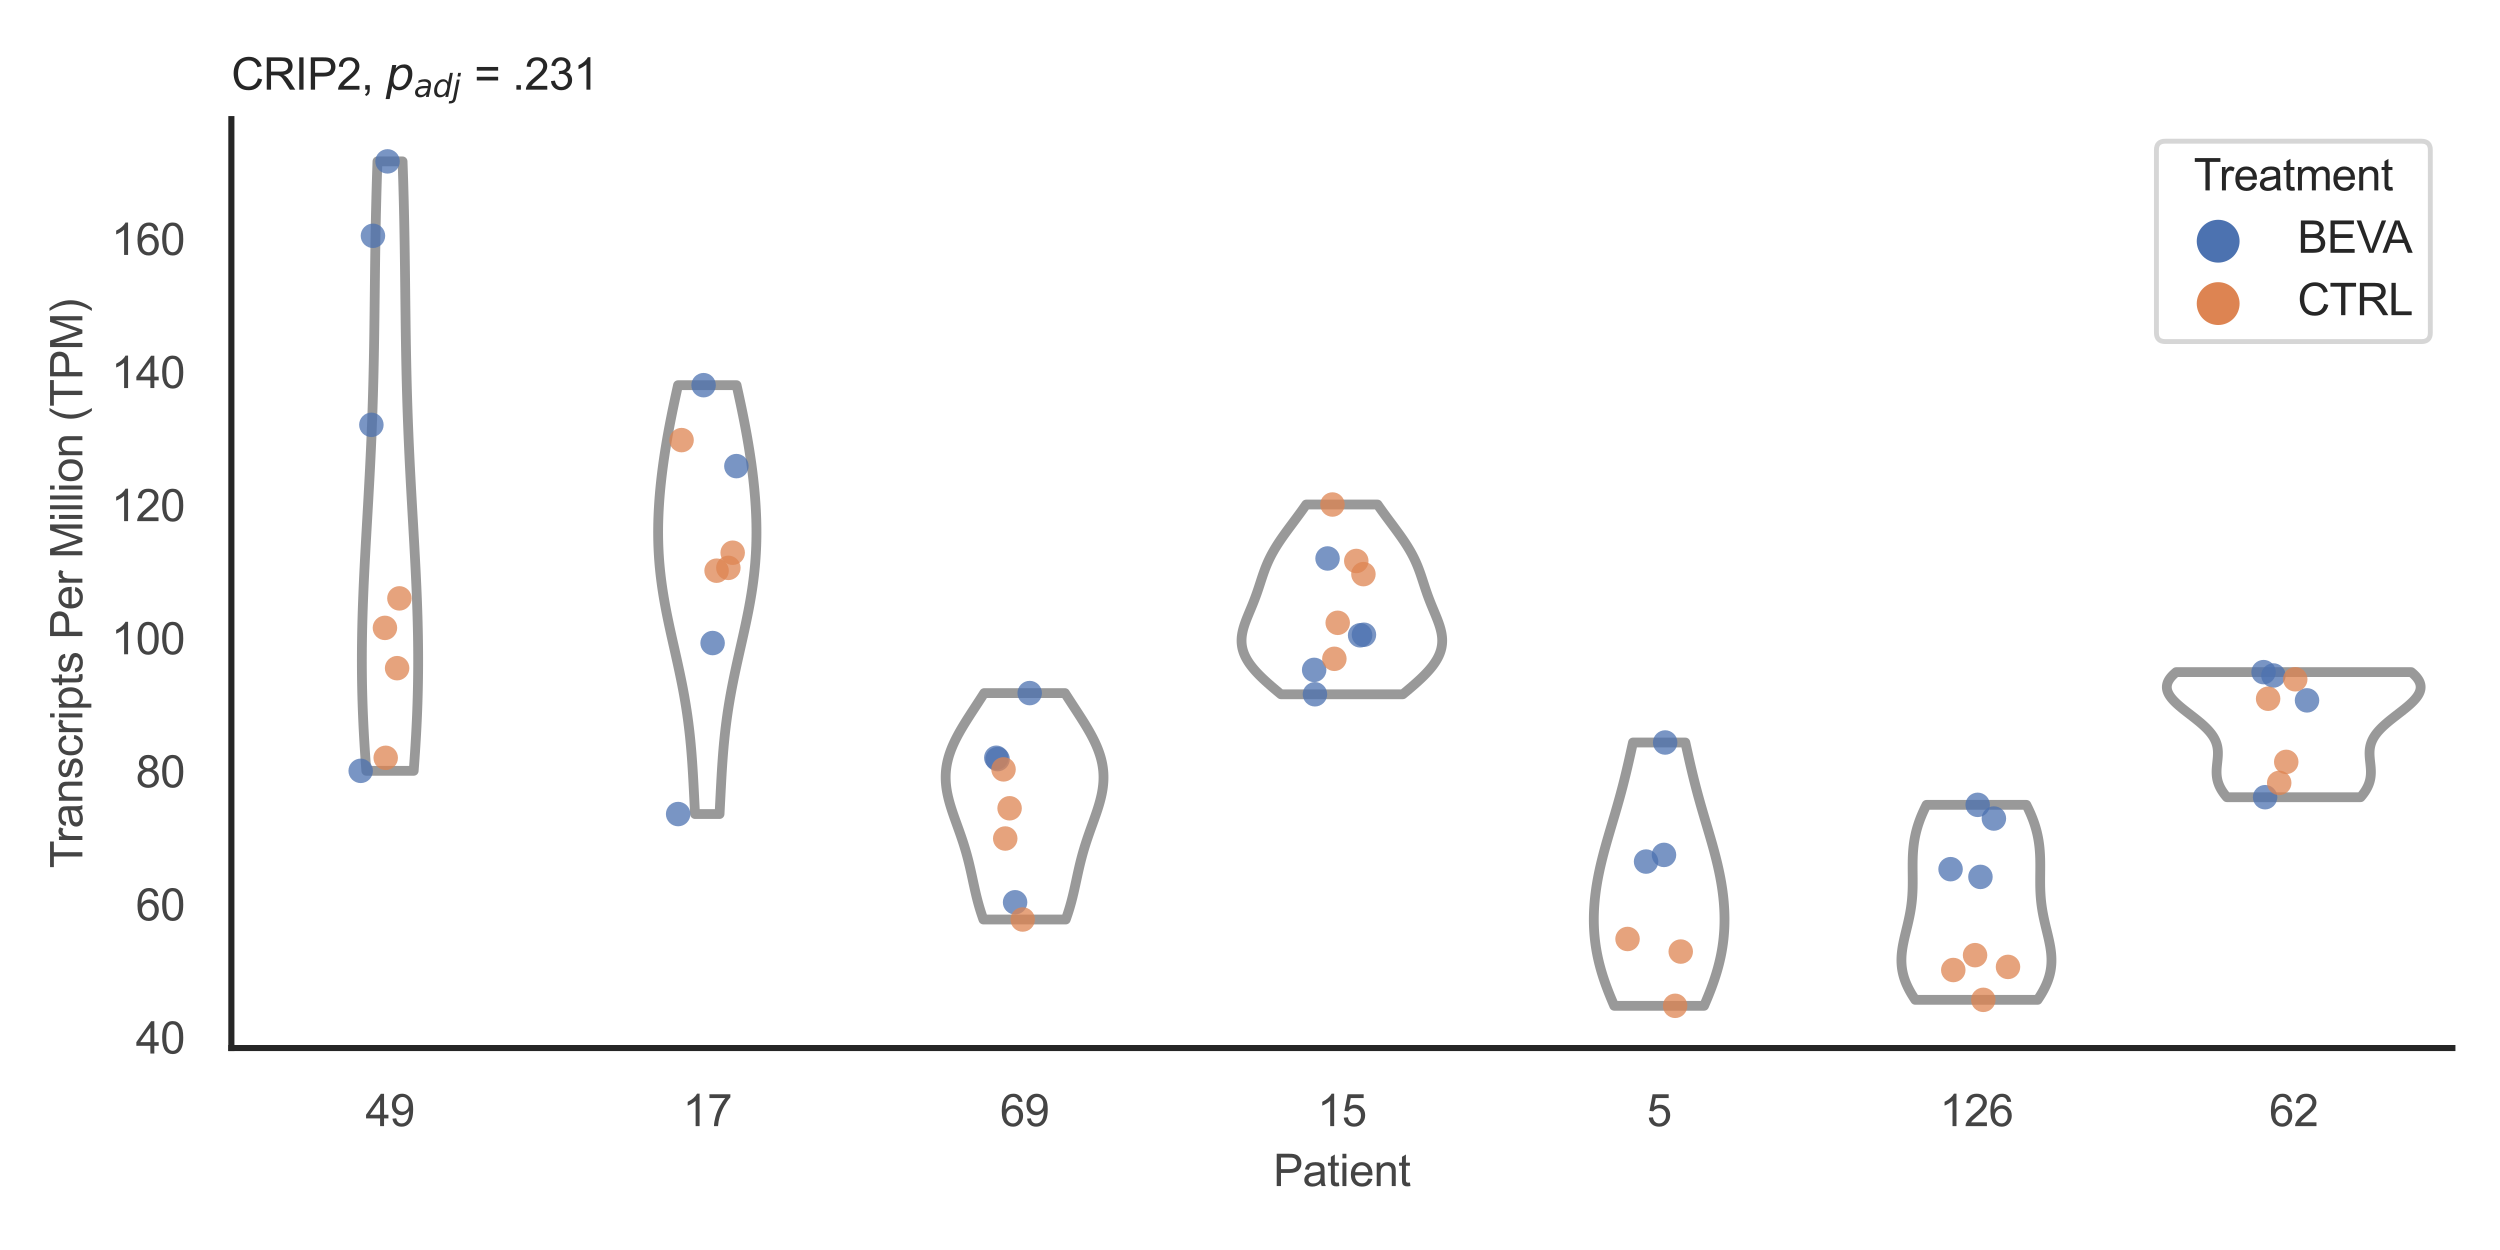 <?xml version="1.0" encoding="utf-8" standalone="no"?>
<!DOCTYPE svg PUBLIC "-//W3C//DTD SVG 1.1//EN"
  "http://www.w3.org/Graphics/SVG/1.1/DTD/svg11.dtd">
<svg xmlns:xlink="http://www.w3.org/1999/xlink" width="510.236pt" height="255.118pt" viewBox="0 0 510.236 255.118" xmlns="http://www.w3.org/2000/svg" version="1.1">
 <defs>
  <style type="text/css">*{stroke-linejoin: round; stroke-linecap: butt}</style>
 </defs>
 <g id="figure_1">
  <g id="patch_1">
   <path d="M 0 255.118 
L 510.236 255.118 
L 510.236 0 
L 0 0 
z
" style="fill: #ffffff"/>
  </g>
  <g id="axes_1">
   <g id="patch_2">
    <path d="M 47.22 213.898 
L 500.516 213.898 
L 500.516 24.32 
L 47.22 24.32 
z
" style="fill: #ffffff"/>
   </g>
   <g id="matplotlib.axis_1">
    <g id="xtick_1">
     <g id="text_1">
      <!-- 49 -->
      <g style="fill: #444444" transform="translate(74.593 229.84)scale(0.09 -0.09)">
       <defs>
        <path id="ArialMT-34" d="M 2069 0 
L 2069 1097 
L 81 1097 
L 81 1613 
L 2172 4581 
L 2631 4581 
L 2631 1613 
L 3250 1613 
L 3250 1097 
L 2631 1097 
L 2631 0 
L 2069 0 
z
M 2069 1613 
L 2069 3678 
L 634 1613 
L 2069 1613 
z
" transform="scale(0.016)"/>
        <path id="ArialMT-39" d="M 350 1059 
L 891 1109 
Q 959 728 1153 556 
Q 1347 384 1650 384 
Q 1909 384 2104 503 
Q 2300 622 2425 820 
Q 2550 1019 2634 1356 
Q 2719 1694 2719 2044 
Q 2719 2081 2716 2156 
Q 2547 1888 2255 1720 
Q 1963 1553 1622 1553 
Q 1053 1553 659 1965 
Q 266 2378 266 3053 
Q 266 3750 677 4175 
Q 1088 4600 1706 4600 
Q 2153 4600 2523 4359 
Q 2894 4119 3086 3673 
Q 3278 3228 3278 2384 
Q 3278 1506 3087 986 
Q 2897 466 2520 194 
Q 2144 -78 1638 -78 
Q 1100 -78 759 220 
Q 419 519 350 1059 
z
M 2653 3081 
Q 2653 3566 2395 3850 
Q 2138 4134 1775 4134 
Q 1400 4134 1122 3828 
Q 844 3522 844 3034 
Q 844 2597 1108 2323 
Q 1372 2050 1759 2050 
Q 2150 2050 2401 2323 
Q 2653 2597 2653 3081 
z
" transform="scale(0.016)"/>
       </defs>
       <use xlink:href="#ArialMT-34"/>
       <use xlink:href="#ArialMT-39" x="55.615"/>
      </g>
     </g>
    </g>
    <g id="xtick_2">
     <g id="text_2">
      <!-- 17 -->
      <g style="fill: #444444" transform="translate(139.35 229.84)scale(0.09 -0.09)">
       <defs>
        <path id="ArialMT-31" d="M 2384 0 
L 1822 0 
L 1822 3584 
Q 1619 3391 1289 3197 
Q 959 3003 697 2906 
L 697 3450 
Q 1169 3672 1522 3987 
Q 1875 4303 2022 4600 
L 2384 4600 
L 2384 0 
z
" transform="scale(0.016)"/>
        <path id="ArialMT-37" d="M 303 3981 
L 303 4522 
L 3269 4522 
L 3269 4084 
Q 2831 3619 2401 2847 
Q 1972 2075 1738 1259 
Q 1569 684 1522 0 
L 944 0 
Q 953 541 1156 1306 
Q 1359 2072 1739 2783 
Q 2119 3494 2547 3981 
L 303 3981 
z
" transform="scale(0.016)"/>
       </defs>
       <use xlink:href="#ArialMT-31"/>
       <use xlink:href="#ArialMT-37" x="55.615"/>
      </g>
     </g>
    </g>
    <g id="xtick_3">
     <g id="text_3">
      <!-- 69 -->
      <g style="fill: #444444" transform="translate(204.107 229.84)scale(0.09 -0.09)">
       <defs>
        <path id="ArialMT-36" d="M 3184 3459 
L 2625 3416 
Q 2550 3747 2413 3897 
Q 2184 4138 1850 4138 
Q 1581 4138 1378 3988 
Q 1113 3794 959 3422 
Q 806 3050 800 2363 
Q 1003 2672 1297 2822 
Q 1591 2972 1913 2972 
Q 2475 2972 2870 2558 
Q 3266 2144 3266 1488 
Q 3266 1056 3080 686 
Q 2894 316 2569 119 
Q 2244 -78 1831 -78 
Q 1128 -78 684 439 
Q 241 956 241 2144 
Q 241 3472 731 4075 
Q 1159 4600 1884 4600 
Q 2425 4600 2770 4297 
Q 3116 3994 3184 3459 
z
M 888 1484 
Q 888 1194 1011 928 
Q 1134 663 1356 523 
Q 1578 384 1822 384 
Q 2178 384 2434 671 
Q 2691 959 2691 1453 
Q 2691 1928 2437 2201 
Q 2184 2475 1800 2475 
Q 1419 2475 1153 2201 
Q 888 1928 888 1484 
z
" transform="scale(0.016)"/>
       </defs>
       <use xlink:href="#ArialMT-36"/>
       <use xlink:href="#ArialMT-39" x="55.615"/>
      </g>
     </g>
    </g>
    <g id="xtick_4">
     <g id="text_4">
      <!-- 15 -->
      <g style="fill: #444444" transform="translate(268.863 229.84)scale(0.09 -0.09)">
       <defs>
        <path id="ArialMT-35" d="M 266 1200 
L 856 1250 
Q 922 819 1161 601 
Q 1400 384 1738 384 
Q 2144 384 2425 690 
Q 2706 997 2706 1503 
Q 2706 1984 2436 2262 
Q 2166 2541 1728 2541 
Q 1456 2541 1237 2417 
Q 1019 2294 894 2097 
L 366 2166 
L 809 4519 
L 3088 4519 
L 3088 3981 
L 1259 3981 
L 1013 2750 
Q 1425 3038 1878 3038 
Q 2478 3038 2890 2622 
Q 3303 2206 3303 1553 
Q 3303 931 2941 478 
Q 2500 -78 1738 -78 
Q 1113 -78 717 272 
Q 322 622 266 1200 
z
" transform="scale(0.016)"/>
       </defs>
       <use xlink:href="#ArialMT-31"/>
       <use xlink:href="#ArialMT-35" x="55.615"/>
      </g>
     </g>
    </g>
    <g id="xtick_5">
     <g id="text_5">
      <!-- 5 -->
      <g style="fill: #444444" transform="translate(336.122 229.84)scale(0.09 -0.09)">
       <use xlink:href="#ArialMT-35"/>
      </g>
     </g>
    </g>
    <g id="xtick_6">
     <g id="text_6">
      <!-- 126 -->
      <g style="fill: #444444" transform="translate(395.874 229.84)scale(0.09 -0.09)">
       <defs>
        <path id="ArialMT-32" d="M 3222 541 
L 3222 0 
L 194 0 
Q 188 203 259 391 
Q 375 700 629 1000 
Q 884 1300 1366 1694 
Q 2113 2306 2375 2664 
Q 2638 3022 2638 3341 
Q 2638 3675 2398 3904 
Q 2159 4134 1775 4134 
Q 1369 4134 1125 3890 
Q 881 3647 878 3216 
L 300 3275 
Q 359 3922 746 4261 
Q 1134 4600 1788 4600 
Q 2447 4600 2831 4234 
Q 3216 3869 3216 3328 
Q 3216 3053 3103 2787 
Q 2991 2522 2730 2228 
Q 2469 1934 1863 1422 
Q 1356 997 1212 845 
Q 1069 694 975 541 
L 3222 541 
z
" transform="scale(0.016)"/>
       </defs>
       <use xlink:href="#ArialMT-31"/>
       <use xlink:href="#ArialMT-32" x="55.615"/>
       <use xlink:href="#ArialMT-36" x="111.23"/>
      </g>
     </g>
    </g>
    <g id="xtick_7">
     <g id="text_7">
      <!-- 62 -->
      <g style="fill: #444444" transform="translate(463.133 229.84)scale(0.09 -0.09)">
       <use xlink:href="#ArialMT-36"/>
       <use xlink:href="#ArialMT-32" x="55.615"/>
      </g>
     </g>
    </g>
    <g id="text_8">
     <!-- Patient -->
     <g style="fill: #444444" transform="translate(259.859 242.071)scale(0.09 -0.09)">
      <defs>
       <path id="ArialMT-50" d="M 494 0 
L 494 4581 
L 2222 4581 
Q 2678 4581 2919 4538 
Q 3256 4481 3484 4323 
Q 3713 4166 3852 3881 
Q 3991 3597 3991 3256 
Q 3991 2672 3619 2267 
Q 3247 1863 2275 1863 
L 1100 1863 
L 1100 0 
L 494 0 
z
M 1100 2403 
L 2284 2403 
Q 2872 2403 3119 2622 
Q 3366 2841 3366 3238 
Q 3366 3525 3220 3729 
Q 3075 3934 2838 4000 
Q 2684 4041 2272 4041 
L 1100 4041 
L 1100 2403 
z
" transform="scale(0.016)"/>
       <path id="ArialMT-61" d="M 2588 409 
Q 2275 144 1986 34 
Q 1697 -75 1366 -75 
Q 819 -75 525 192 
Q 231 459 231 875 
Q 231 1119 342 1320 
Q 453 1522 633 1644 
Q 813 1766 1038 1828 
Q 1203 1872 1538 1913 
Q 2219 1994 2541 2106 
Q 2544 2222 2544 2253 
Q 2544 2597 2384 2738 
Q 2169 2928 1744 2928 
Q 1347 2928 1158 2789 
Q 969 2650 878 2297 
L 328 2372 
Q 403 2725 575 2942 
Q 747 3159 1072 3276 
Q 1397 3394 1825 3394 
Q 2250 3394 2515 3294 
Q 2781 3194 2906 3042 
Q 3031 2891 3081 2659 
Q 3109 2516 3109 2141 
L 3109 1391 
Q 3109 606 3145 398 
Q 3181 191 3288 0 
L 2700 0 
Q 2613 175 2588 409 
z
M 2541 1666 
Q 2234 1541 1622 1453 
Q 1275 1403 1131 1340 
Q 988 1278 909 1158 
Q 831 1038 831 891 
Q 831 666 1001 516 
Q 1172 366 1500 366 
Q 1825 366 2078 508 
Q 2331 650 2450 897 
Q 2541 1088 2541 1459 
L 2541 1666 
z
" transform="scale(0.016)"/>
       <path id="ArialMT-74" d="M 1650 503 
L 1731 6 
Q 1494 -44 1306 -44 
Q 1000 -44 831 53 
Q 663 150 594 308 
Q 525 466 525 972 
L 525 2881 
L 113 2881 
L 113 3319 
L 525 3319 
L 525 4141 
L 1084 4478 
L 1084 3319 
L 1650 3319 
L 1650 2881 
L 1084 2881 
L 1084 941 
Q 1084 700 1114 631 
Q 1144 563 1211 522 
Q 1278 481 1403 481 
Q 1497 481 1650 503 
z
" transform="scale(0.016)"/>
       <path id="ArialMT-69" d="M 425 3934 
L 425 4581 
L 988 4581 
L 988 3934 
L 425 3934 
z
M 425 0 
L 425 3319 
L 988 3319 
L 988 0 
L 425 0 
z
" transform="scale(0.016)"/>
       <path id="ArialMT-65" d="M 2694 1069 
L 3275 997 
Q 3138 488 2766 206 
Q 2394 -75 1816 -75 
Q 1088 -75 661 373 
Q 234 822 234 1631 
Q 234 2469 665 2931 
Q 1097 3394 1784 3394 
Q 2450 3394 2872 2941 
Q 3294 2488 3294 1666 
Q 3294 1616 3291 1516 
L 816 1516 
Q 847 969 1125 678 
Q 1403 388 1819 388 
Q 2128 388 2347 550 
Q 2566 713 2694 1069 
z
M 847 1978 
L 2700 1978 
Q 2663 2397 2488 2606 
Q 2219 2931 1791 2931 
Q 1403 2931 1139 2672 
Q 875 2413 847 1978 
z
" transform="scale(0.016)"/>
       <path id="ArialMT-6e" d="M 422 0 
L 422 3319 
L 928 3319 
L 928 2847 
Q 1294 3394 1984 3394 
Q 2284 3394 2536 3286 
Q 2788 3178 2913 3003 
Q 3038 2828 3088 2588 
Q 3119 2431 3119 2041 
L 3119 0 
L 2556 0 
L 2556 2019 
Q 2556 2363 2490 2533 
Q 2425 2703 2258 2804 
Q 2091 2906 1866 2906 
Q 1506 2906 1245 2678 
Q 984 2450 984 1813 
L 984 0 
L 422 0 
z
" transform="scale(0.016)"/>
      </defs>
      <use xlink:href="#ArialMT-50"/>
      <use xlink:href="#ArialMT-61" x="66.699"/>
      <use xlink:href="#ArialMT-74" x="122.314"/>
      <use xlink:href="#ArialMT-69" x="150.098"/>
      <use xlink:href="#ArialMT-65" x="172.314"/>
      <use xlink:href="#ArialMT-6e" x="227.93"/>
      <use xlink:href="#ArialMT-74" x="283.545"/>
     </g>
    </g>
   </g>
   <g id="matplotlib.axis_2">
    <g id="ytick_1">
     <g id="text_9">
      <!-- 40 -->
      <g style="fill: #444444" transform="translate(27.71 215.019)scale(0.09 -0.09)">
       <defs>
        <path id="ArialMT-30" d="M 266 2259 
Q 266 3072 433 3567 
Q 600 4063 929 4331 
Q 1259 4600 1759 4600 
Q 2128 4600 2406 4451 
Q 2684 4303 2865 4023 
Q 3047 3744 3150 3342 
Q 3253 2941 3253 2259 
Q 3253 1453 3087 958 
Q 2922 463 2592 192 
Q 2263 -78 1759 -78 
Q 1097 -78 719 397 
Q 266 969 266 2259 
z
M 844 2259 
Q 844 1131 1108 757 
Q 1372 384 1759 384 
Q 2147 384 2411 759 
Q 2675 1134 2675 2259 
Q 2675 3391 2411 3762 
Q 2147 4134 1753 4134 
Q 1366 4134 1134 3806 
Q 844 3388 844 2259 
z
" transform="scale(0.016)"/>
       </defs>
       <use xlink:href="#ArialMT-34"/>
       <use xlink:href="#ArialMT-30" x="55.615"/>
      </g>
     </g>
    </g>
    <g id="ytick_2">
     <g id="text_10">
      <!-- 60 -->
      <g style="fill: #444444" transform="translate(27.71 187.855)scale(0.09 -0.09)">
       <use xlink:href="#ArialMT-36"/>
       <use xlink:href="#ArialMT-30" x="55.615"/>
      </g>
     </g>
    </g>
    <g id="ytick_3">
     <g id="text_11">
      <!-- 80 -->
      <g style="fill: #444444" transform="translate(27.71 160.691)scale(0.09 -0.09)">
       <defs>
        <path id="ArialMT-38" d="M 1131 2484 
Q 781 2613 612 2850 
Q 444 3088 444 3419 
Q 444 3919 803 4259 
Q 1163 4600 1759 4600 
Q 2359 4600 2725 4251 
Q 3091 3903 3091 3403 
Q 3091 3084 2923 2848 
Q 2756 2613 2416 2484 
Q 2838 2347 3058 2040 
Q 3278 1734 3278 1309 
Q 3278 722 2862 322 
Q 2447 -78 1769 -78 
Q 1091 -78 675 323 
Q 259 725 259 1325 
Q 259 1772 486 2073 
Q 713 2375 1131 2484 
z
M 1019 3438 
Q 1019 3113 1228 2906 
Q 1438 2700 1772 2700 
Q 2097 2700 2305 2904 
Q 2513 3109 2513 3406 
Q 2513 3716 2298 3927 
Q 2084 4138 1766 4138 
Q 1444 4138 1231 3931 
Q 1019 3725 1019 3438 
z
M 838 1322 
Q 838 1081 952 856 
Q 1066 631 1291 507 
Q 1516 384 1775 384 
Q 2178 384 2440 643 
Q 2703 903 2703 1303 
Q 2703 1709 2433 1975 
Q 2163 2241 1756 2241 
Q 1359 2241 1098 1978 
Q 838 1716 838 1322 
z
" transform="scale(0.016)"/>
       </defs>
       <use xlink:href="#ArialMT-38"/>
       <use xlink:href="#ArialMT-30" x="55.615"/>
      </g>
     </g>
    </g>
    <g id="ytick_4">
     <g id="text_12">
      <!-- 100 -->
      <g style="fill: #444444" transform="translate(22.705 133.527)scale(0.09 -0.09)">
       <use xlink:href="#ArialMT-31"/>
       <use xlink:href="#ArialMT-30" x="55.615"/>
       <use xlink:href="#ArialMT-30" x="111.23"/>
      </g>
     </g>
    </g>
    <g id="ytick_5">
     <g id="text_13">
      <!-- 120 -->
      <g style="fill: #444444" transform="translate(22.705 106.363)scale(0.09 -0.09)">
       <use xlink:href="#ArialMT-31"/>
       <use xlink:href="#ArialMT-32" x="55.615"/>
       <use xlink:href="#ArialMT-30" x="111.23"/>
      </g>
     </g>
    </g>
    <g id="ytick_6">
     <g id="text_14">
      <!-- 140 -->
      <g style="fill: #444444" transform="translate(22.705 79.199)scale(0.09 -0.09)">
       <use xlink:href="#ArialMT-31"/>
       <use xlink:href="#ArialMT-34" x="55.615"/>
       <use xlink:href="#ArialMT-30" x="111.23"/>
      </g>
     </g>
    </g>
    <g id="ytick_7">
     <g id="text_15">
      <!-- 160 -->
      <g style="fill: #444444" transform="translate(22.705 52.035)scale(0.09 -0.09)">
       <use xlink:href="#ArialMT-31"/>
       <use xlink:href="#ArialMT-36" x="55.615"/>
       <use xlink:href="#ArialMT-30" x="111.23"/>
      </g>
     </g>
    </g>
    <g id="text_16">
     <!-- Transcripts Per Million (TPM) -->
     <g style="fill: #444444" transform="translate(16.811 177.194)rotate(-90)scale(0.09 -0.09)">
      <defs>
       <path id="ArialMT-54" d="M 1659 0 
L 1659 4041 
L 150 4041 
L 150 4581 
L 3781 4581 
L 3781 4041 
L 2266 4041 
L 2266 0 
L 1659 0 
z
" transform="scale(0.016)"/>
       <path id="ArialMT-72" d="M 416 0 
L 416 3319 
L 922 3319 
L 922 2816 
Q 1116 3169 1280 3281 
Q 1444 3394 1641 3394 
Q 1925 3394 2219 3213 
L 2025 2691 
Q 1819 2813 1613 2813 
Q 1428 2813 1281 2702 
Q 1134 2591 1072 2394 
Q 978 2094 978 1738 
L 978 0 
L 416 0 
z
" transform="scale(0.016)"/>
       <path id="ArialMT-73" d="M 197 991 
L 753 1078 
Q 800 744 1014 566 
Q 1228 388 1613 388 
Q 2000 388 2187 545 
Q 2375 703 2375 916 
Q 2375 1106 2209 1216 
Q 2094 1291 1634 1406 
Q 1016 1563 777 1677 
Q 538 1791 414 1992 
Q 291 2194 291 2438 
Q 291 2659 392 2848 
Q 494 3038 669 3163 
Q 800 3259 1026 3326 
Q 1253 3394 1513 3394 
Q 1903 3394 2198 3281 
Q 2494 3169 2634 2976 
Q 2775 2784 2828 2463 
L 2278 2388 
Q 2241 2644 2061 2787 
Q 1881 2931 1553 2931 
Q 1166 2931 1000 2803 
Q 834 2675 834 2503 
Q 834 2394 903 2306 
Q 972 2216 1119 2156 
Q 1203 2125 1616 2013 
Q 2213 1853 2448 1751 
Q 2684 1650 2818 1456 
Q 2953 1263 2953 975 
Q 2953 694 2789 445 
Q 2625 197 2315 61 
Q 2006 -75 1616 -75 
Q 969 -75 630 194 
Q 291 463 197 991 
z
" transform="scale(0.016)"/>
       <path id="ArialMT-63" d="M 2588 1216 
L 3141 1144 
Q 3050 572 2676 248 
Q 2303 -75 1759 -75 
Q 1078 -75 664 370 
Q 250 816 250 1647 
Q 250 2184 428 2587 
Q 606 2991 970 3192 
Q 1334 3394 1763 3394 
Q 2303 3394 2647 3120 
Q 2991 2847 3088 2344 
L 2541 2259 
Q 2463 2594 2264 2762 
Q 2066 2931 1784 2931 
Q 1359 2931 1093 2626 
Q 828 2322 828 1663 
Q 828 994 1084 691 
Q 1341 388 1753 388 
Q 2084 388 2306 591 
Q 2528 794 2588 1216 
z
" transform="scale(0.016)"/>
       <path id="ArialMT-70" d="M 422 -1272 
L 422 3319 
L 934 3319 
L 934 2888 
Q 1116 3141 1344 3267 
Q 1572 3394 1897 3394 
Q 2322 3394 2647 3175 
Q 2972 2956 3137 2557 
Q 3303 2159 3303 1684 
Q 3303 1175 3120 767 
Q 2938 359 2589 142 
Q 2241 -75 1856 -75 
Q 1575 -75 1351 44 
Q 1128 163 984 344 
L 984 -1272 
L 422 -1272 
z
M 931 1641 
Q 931 1000 1190 694 
Q 1450 388 1819 388 
Q 2194 388 2461 705 
Q 2728 1022 2728 1688 
Q 2728 2322 2467 2637 
Q 2206 2953 1844 2953 
Q 1484 2953 1207 2617 
Q 931 2281 931 1641 
z
" transform="scale(0.016)"/>
       <path id="ArialMT-20" transform="scale(0.016)"/>
       <path id="ArialMT-4d" d="M 475 0 
L 475 4581 
L 1388 4581 
L 2472 1338 
Q 2622 884 2691 659 
Q 2769 909 2934 1394 
L 4031 4581 
L 4847 4581 
L 4847 0 
L 4263 0 
L 4263 3834 
L 2931 0 
L 2384 0 
L 1059 3900 
L 1059 0 
L 475 0 
z
" transform="scale(0.016)"/>
       <path id="ArialMT-6c" d="M 409 0 
L 409 4581 
L 972 4581 
L 972 0 
L 409 0 
z
" transform="scale(0.016)"/>
       <path id="ArialMT-6f" d="M 213 1659 
Q 213 2581 725 3025 
Q 1153 3394 1769 3394 
Q 2453 3394 2887 2945 
Q 3322 2497 3322 1706 
Q 3322 1066 3130 698 
Q 2938 331 2570 128 
Q 2203 -75 1769 -75 
Q 1072 -75 642 372 
Q 213 819 213 1659 
z
M 791 1659 
Q 791 1022 1069 705 
Q 1347 388 1769 388 
Q 2188 388 2466 706 
Q 2744 1025 2744 1678 
Q 2744 2294 2464 2611 
Q 2184 2928 1769 2928 
Q 1347 2928 1069 2612 
Q 791 2297 791 1659 
z
" transform="scale(0.016)"/>
       <path id="ArialMT-28" d="M 1497 -1347 
Q 1031 -759 709 28 
Q 388 816 388 1659 
Q 388 2403 628 3084 
Q 909 3875 1497 4659 
L 1900 4659 
Q 1522 4009 1400 3731 
Q 1209 3300 1100 2831 
Q 966 2247 966 1656 
Q 966 153 1900 -1347 
L 1497 -1347 
z
" transform="scale(0.016)"/>
       <path id="ArialMT-29" d="M 791 -1347 
L 388 -1347 
Q 1322 153 1322 1656 
Q 1322 2244 1188 2822 
Q 1081 3291 891 3722 
Q 769 4003 388 4659 
L 791 4659 
Q 1378 3875 1659 3084 
Q 1900 2403 1900 1659 
Q 1900 816 1576 28 
Q 1253 -759 791 -1347 
z
" transform="scale(0.016)"/>
      </defs>
      <use xlink:href="#ArialMT-54"/>
      <use xlink:href="#ArialMT-72" x="57.334"/>
      <use xlink:href="#ArialMT-61" x="90.635"/>
      <use xlink:href="#ArialMT-6e" x="146.25"/>
      <use xlink:href="#ArialMT-73" x="201.865"/>
      <use xlink:href="#ArialMT-63" x="251.865"/>
      <use xlink:href="#ArialMT-72" x="301.865"/>
      <use xlink:href="#ArialMT-69" x="335.166"/>
      <use xlink:href="#ArialMT-70" x="357.383"/>
      <use xlink:href="#ArialMT-74" x="412.998"/>
      <use xlink:href="#ArialMT-73" x="440.781"/>
      <use xlink:href="#ArialMT-20" x="490.781"/>
      <use xlink:href="#ArialMT-50" x="518.564"/>
      <use xlink:href="#ArialMT-65" x="585.264"/>
      <use xlink:href="#ArialMT-72" x="640.879"/>
      <use xlink:href="#ArialMT-20" x="674.18"/>
      <use xlink:href="#ArialMT-4d" x="701.963"/>
      <use xlink:href="#ArialMT-69" x="785.264"/>
      <use xlink:href="#ArialMT-6c" x="807.48"/>
      <use xlink:href="#ArialMT-6c" x="829.697"/>
      <use xlink:href="#ArialMT-69" x="851.914"/>
      <use xlink:href="#ArialMT-6f" x="874.131"/>
      <use xlink:href="#ArialMT-6e" x="929.746"/>
      <use xlink:href="#ArialMT-20" x="985.361"/>
      <use xlink:href="#ArialMT-28" x="1013.145"/>
      <use xlink:href="#ArialMT-54" x="1046.445"/>
      <use xlink:href="#ArialMT-50" x="1107.529"/>
      <use xlink:href="#ArialMT-4d" x="1174.229"/>
      <use xlink:href="#ArialMT-29" x="1257.529"/>
     </g>
    </g>
   </g>
   <g id="PolyCollection_1">
    <defs>
     <path id="m29f1a2e1d5" d="M 84.432 -97.795 
L 74.765 -97.795 
L 74.67 -99.051 
L 74.58 -100.307 
L 74.495 -101.564 
L 74.413 -102.82 
L 74.337 -104.077 
L 74.266 -105.333 
L 74.2 -106.59 
L 74.14 -107.846 
L 74.085 -109.102 
L 74.035 -110.359 
L 73.992 -111.615 
L 73.954 -112.872 
L 73.922 -114.128 
L 73.896 -115.385 
L 73.876 -116.641 
L 73.862 -117.897 
L 73.854 -119.154 
L 73.852 -120.41 
L 73.855 -121.667 
L 73.863 -122.923 
L 73.878 -124.18 
L 73.897 -125.436 
L 73.921 -126.692 
L 73.951 -127.949 
L 73.985 -129.205 
L 74.024 -130.462 
L 74.066 -131.718 
L 74.113 -132.975 
L 74.164 -134.231 
L 74.217 -135.487 
L 74.274 -136.744 
L 74.334 -138 
L 74.397 -139.257 
L 74.461 -140.513 
L 74.528 -141.77 
L 74.596 -143.026 
L 74.666 -144.282 
L 74.737 -145.539 
L 74.808 -146.795 
L 74.88 -148.052 
L 74.952 -149.308 
L 75.024 -150.565 
L 75.096 -151.821 
L 75.167 -153.077 
L 75.237 -154.334 
L 75.306 -155.59 
L 75.374 -156.847 
L 75.441 -158.103 
L 75.506 -159.36 
L 75.569 -160.616 
L 75.63 -161.872 
L 75.69 -163.129 
L 75.747 -164.385 
L 75.801 -165.642 
L 75.854 -166.898 
L 75.904 -168.155 
L 75.952 -169.411 
L 75.997 -170.667 
L 76.04 -171.924 
L 76.08 -173.18 
L 76.118 -174.437 
L 76.153 -175.693 
L 76.187 -176.95 
L 76.218 -178.206 
L 76.247 -179.462 
L 76.274 -180.719 
L 76.299 -181.975 
L 76.322 -183.232 
L 76.344 -184.488 
L 76.364 -185.745 
L 76.383 -187.001 
L 76.4 -188.257 
L 76.417 -189.514 
L 76.433 -190.77 
L 76.448 -192.027 
L 76.463 -193.283 
L 76.477 -194.54 
L 76.492 -195.796 
L 76.506 -197.052 
L 76.521 -198.309 
L 76.536 -199.565 
L 76.552 -200.822 
L 76.568 -202.078 
L 76.586 -203.334 
L 76.605 -204.591 
L 76.624 -205.847 
L 76.646 -207.104 
L 76.668 -208.36 
L 76.693 -209.617 
L 76.718 -210.873 
L 76.746 -212.129 
L 76.776 -213.386 
L 76.807 -214.642 
L 76.84 -215.899 
L 76.876 -217.155 
L 76.913 -218.412 
L 76.952 -219.668 
L 76.993 -220.924 
L 77.036 -222.181 
L 82.16 -222.181 
L 82.16 -222.181 
L 82.203 -220.924 
L 82.244 -219.668 
L 82.284 -218.412 
L 82.321 -217.155 
L 82.356 -215.899 
L 82.39 -214.642 
L 82.421 -213.386 
L 82.45 -212.129 
L 82.478 -210.873 
L 82.504 -209.617 
L 82.528 -208.36 
L 82.551 -207.104 
L 82.572 -205.847 
L 82.592 -204.591 
L 82.611 -203.334 
L 82.628 -202.078 
L 82.645 -200.822 
L 82.66 -199.565 
L 82.676 -198.309 
L 82.69 -197.052 
L 82.705 -195.796 
L 82.719 -194.54 
L 82.734 -193.283 
L 82.749 -192.027 
L 82.764 -190.77 
L 82.78 -189.514 
L 82.796 -188.257 
L 82.814 -187.001 
L 82.833 -185.745 
L 82.853 -184.488 
L 82.875 -183.232 
L 82.898 -181.975 
L 82.923 -180.719 
L 82.95 -179.462 
L 82.979 -178.206 
L 83.01 -176.95 
L 83.043 -175.693 
L 83.079 -174.437 
L 83.117 -173.18 
L 83.157 -171.924 
L 83.2 -170.667 
L 83.245 -169.411 
L 83.293 -168.155 
L 83.343 -166.898 
L 83.395 -165.642 
L 83.45 -164.385 
L 83.507 -163.129 
L 83.566 -161.872 
L 83.627 -160.616 
L 83.691 -159.36 
L 83.756 -158.103 
L 83.822 -156.847 
L 83.89 -155.59 
L 83.959 -154.334 
L 84.03 -153.077 
L 84.101 -151.821 
L 84.173 -150.565 
L 84.245 -149.308 
L 84.317 -148.052 
L 84.389 -146.795 
L 84.46 -145.539 
L 84.531 -144.282 
L 84.6 -143.026 
L 84.669 -141.77 
L 84.735 -140.513 
L 84.8 -139.257 
L 84.862 -138 
L 84.922 -136.744 
L 84.979 -135.487 
L 85.033 -134.231 
L 85.084 -132.975 
L 85.13 -131.718 
L 85.173 -130.462 
L 85.212 -129.205 
L 85.246 -127.949 
L 85.275 -126.692 
L 85.3 -125.436 
L 85.319 -124.18 
L 85.333 -122.923 
L 85.342 -121.667 
L 85.345 -120.41 
L 85.343 -119.154 
L 85.334 -117.897 
L 85.32 -116.641 
L 85.3 -115.385 
L 85.274 -114.128 
L 85.242 -112.872 
L 85.205 -111.615 
L 85.161 -110.359 
L 85.112 -109.102 
L 85.057 -107.846 
L 84.996 -106.59 
L 84.93 -105.333 
L 84.859 -104.077 
L 84.783 -102.82 
L 84.702 -101.564 
L 84.616 -100.307 
L 84.526 -99.051 
L 84.432 -97.795 
z
" style="stroke: #999999; stroke-width: 2"/>
    </defs>
    <g clip-path="url(#p522da3f691)">
     <use xlink:href="#m29f1a2e1d5" x="0" y="255.118" style="fill: #ffffff; stroke: #999999; stroke-width: 2"/>
    </g>
   </g>
   <g id="PolyCollection_2">
    <defs>
     <path id="m4609e2fba3" d="M 146.856 -88.974 
L 141.854 -88.974 
L 141.808 -89.858 
L 141.763 -90.742 
L 141.719 -91.626 
L 141.674 -92.51 
L 141.629 -93.395 
L 141.583 -94.279 
L 141.536 -95.163 
L 141.488 -96.047 
L 141.437 -96.931 
L 141.384 -97.815 
L 141.327 -98.699 
L 141.267 -99.584 
L 141.203 -100.468 
L 141.135 -101.352 
L 141.061 -102.236 
L 140.983 -103.12 
L 140.898 -104.004 
L 140.808 -104.889 
L 140.711 -105.773 
L 140.607 -106.657 
L 140.497 -107.541 
L 140.38 -108.425 
L 140.255 -109.309 
L 140.123 -110.194 
L 139.985 -111.078 
L 139.839 -111.962 
L 139.686 -112.846 
L 139.527 -113.73 
L 139.362 -114.614 
L 139.19 -115.499 
L 139.013 -116.383 
L 138.831 -117.267 
L 138.645 -118.151 
L 138.454 -119.035 
L 138.261 -119.919 
L 138.065 -120.803 
L 137.866 -121.688 
L 137.667 -122.572 
L 137.468 -123.456 
L 137.268 -124.34 
L 137.07 -125.224 
L 136.874 -126.108 
L 136.681 -126.993 
L 136.492 -127.877 
L 136.307 -128.761 
L 136.126 -129.645 
L 135.952 -130.529 
L 135.784 -131.413 
L 135.623 -132.298 
L 135.47 -133.182 
L 135.325 -134.066 
L 135.189 -134.95 
L 135.062 -135.834 
L 134.944 -136.718 
L 134.836 -137.603 
L 134.738 -138.487 
L 134.65 -139.371 
L 134.572 -140.255 
L 134.505 -141.139 
L 134.449 -142.023 
L 134.403 -142.907 
L 134.367 -143.792 
L 134.341 -144.676 
L 134.325 -145.56 
L 134.32 -146.444 
L 134.324 -147.328 
L 134.337 -148.212 
L 134.36 -149.097 
L 134.392 -149.981 
L 134.433 -150.865 
L 134.482 -151.749 
L 134.539 -152.633 
L 134.604 -153.517 
L 134.677 -154.402 
L 134.757 -155.286 
L 134.845 -156.17 
L 134.939 -157.054 
L 135.04 -157.938 
L 135.148 -158.822 
L 135.262 -159.706 
L 135.382 -160.591 
L 135.508 -161.475 
L 135.64 -162.359 
L 135.778 -163.243 
L 135.921 -164.127 
L 136.069 -165.011 
L 136.223 -165.896 
L 136.381 -166.78 
L 136.544 -167.664 
L 136.712 -168.548 
L 136.884 -169.432 
L 137.06 -170.316 
L 137.239 -171.201 
L 137.423 -172.085 
L 137.609 -172.969 
L 137.799 -173.853 
L 137.991 -174.737 
L 138.186 -175.621 
L 138.382 -176.506 
L 150.328 -176.506 
L 150.328 -176.506 
L 150.524 -175.621 
L 150.719 -174.737 
L 150.911 -173.853 
L 151.101 -172.969 
L 151.287 -172.085 
L 151.47 -171.201 
L 151.65 -170.316 
L 151.826 -169.432 
L 151.998 -168.548 
L 152.166 -167.664 
L 152.329 -166.78 
L 152.487 -165.896 
L 152.64 -165.011 
L 152.789 -164.127 
L 152.932 -163.243 
L 153.069 -162.359 
L 153.201 -161.475 
L 153.328 -160.591 
L 153.448 -159.706 
L 153.562 -158.822 
L 153.67 -157.938 
L 153.771 -157.054 
L 153.865 -156.17 
L 153.953 -155.286 
L 154.033 -154.402 
L 154.106 -153.517 
L 154.171 -152.633 
L 154.228 -151.749 
L 154.277 -150.865 
L 154.318 -149.981 
L 154.35 -149.097 
L 154.372 -148.212 
L 154.386 -147.328 
L 154.39 -146.444 
L 154.384 -145.56 
L 154.369 -144.676 
L 154.343 -143.792 
L 154.307 -142.907 
L 154.261 -142.023 
L 154.204 -141.139 
L 154.137 -140.255 
L 154.06 -139.371 
L 153.972 -138.487 
L 153.874 -137.603 
L 153.766 -136.718 
L 153.648 -135.834 
L 153.521 -134.95 
L 153.385 -134.066 
L 153.24 -133.182 
L 153.087 -132.298 
L 152.926 -131.413 
L 152.758 -130.529 
L 152.583 -129.645 
L 152.403 -128.761 
L 152.218 -127.877 
L 152.028 -126.993 
L 151.835 -126.108 
L 151.639 -125.224 
L 151.441 -124.34 
L 151.242 -123.456 
L 151.043 -122.572 
L 150.843 -121.688 
L 150.645 -120.803 
L 150.449 -119.919 
L 150.255 -119.035 
L 150.065 -118.151 
L 149.878 -117.267 
L 149.696 -116.383 
L 149.52 -115.499 
L 149.348 -114.614 
L 149.183 -113.73 
L 149.023 -112.846 
L 148.871 -111.962 
L 148.725 -111.078 
L 148.586 -110.194 
L 148.455 -109.309 
L 148.33 -108.425 
L 148.213 -107.541 
L 148.102 -106.657 
L 147.999 -105.773 
L 147.902 -104.889 
L 147.812 -104.004 
L 147.727 -103.12 
L 147.648 -102.236 
L 147.575 -101.352 
L 147.507 -100.468 
L 147.443 -99.584 
L 147.383 -98.699 
L 147.326 -97.815 
L 147.273 -96.931 
L 147.222 -96.047 
L 147.174 -95.163 
L 147.127 -94.279 
L 147.081 -93.395 
L 147.036 -92.51 
L 146.991 -91.626 
L 146.947 -90.742 
L 146.902 -89.858 
L 146.856 -88.974 
z
" style="stroke: #999999; stroke-width: 2"/>
    </defs>
    <g clip-path="url(#p522da3f691)">
     <use xlink:href="#m4609e2fba3" x="0" y="255.118" style="fill: #ffffff; stroke: #999999; stroke-width: 2"/>
    </g>
   </g>
   <g id="PolyCollection_3">
    <defs>
     <path id="m0c2be7ec58" d="M 217.516 -67.451 
L 200.707 -67.451 
L 200.541 -67.918 
L 200.381 -68.384 
L 200.227 -68.851 
L 200.079 -69.318 
L 199.937 -69.785 
L 199.8 -70.252 
L 199.669 -70.718 
L 199.543 -71.185 
L 199.421 -71.652 
L 199.304 -72.119 
L 199.191 -72.586 
L 199.081 -73.052 
L 198.974 -73.519 
L 198.87 -73.986 
L 198.767 -74.453 
L 198.666 -74.919 
L 198.565 -75.386 
L 198.465 -75.853 
L 198.364 -76.32 
L 198.262 -76.787 
L 198.159 -77.253 
L 198.053 -77.72 
L 197.945 -78.187 
L 197.835 -78.654 
L 197.721 -79.121 
L 197.604 -79.587 
L 197.482 -80.054 
L 197.357 -80.521 
L 197.228 -80.988 
L 197.094 -81.455 
L 196.956 -81.921 
L 196.813 -82.388 
L 196.667 -82.855 
L 196.517 -83.322 
L 196.362 -83.788 
L 196.205 -84.255 
L 196.044 -84.722 
L 195.881 -85.189 
L 195.716 -85.656 
L 195.549 -86.122 
L 195.381 -86.589 
L 195.213 -87.056 
L 195.045 -87.523 
L 194.878 -87.99 
L 194.714 -88.456 
L 194.552 -88.923 
L 194.394 -89.39 
L 194.24 -89.857 
L 194.091 -90.324 
L 193.948 -90.79 
L 193.813 -91.257 
L 193.685 -91.724 
L 193.566 -92.191 
L 193.456 -92.657 
L 193.356 -93.124 
L 193.268 -93.591 
L 193.191 -94.058 
L 193.127 -94.525 
L 193.075 -94.991 
L 193.037 -95.458 
L 193.013 -95.925 
L 193.003 -96.392 
L 193.008 -96.859 
L 193.028 -97.325 
L 193.063 -97.792 
L 193.114 -98.259 
L 193.18 -98.726 
L 193.261 -99.192 
L 193.358 -99.659 
L 193.47 -100.126 
L 193.597 -100.593 
L 193.739 -101.06 
L 193.895 -101.526 
L 194.064 -101.993 
L 194.247 -102.46 
L 194.443 -102.927 
L 194.651 -103.394 
L 194.87 -103.86 
L 195.101 -104.327 
L 195.342 -104.794 
L 195.592 -105.261 
L 195.851 -105.728 
L 196.117 -106.194 
L 196.392 -106.661 
L 196.672 -107.128 
L 196.958 -107.595 
L 197.249 -108.061 
L 197.544 -108.528 
L 197.843 -108.995 
L 198.144 -109.462 
L 198.447 -109.929 
L 198.751 -110.395 
L 199.057 -110.862 
L 199.362 -111.329 
L 199.666 -111.796 
L 199.97 -112.263 
L 200.272 -112.729 
L 200.572 -113.196 
L 200.869 -113.663 
L 217.354 -113.663 
L 217.354 -113.663 
L 217.651 -113.196 
L 217.951 -112.729 
L 218.253 -112.263 
L 218.557 -111.796 
L 218.861 -111.329 
L 219.166 -110.862 
L 219.472 -110.395 
L 219.776 -109.929 
L 220.079 -109.462 
L 220.38 -108.995 
L 220.679 -108.528 
L 220.974 -108.061 
L 221.265 -107.595 
L 221.551 -107.128 
L 221.832 -106.661 
L 222.106 -106.194 
L 222.372 -105.728 
L 222.631 -105.261 
L 222.881 -104.794 
L 223.122 -104.327 
L 223.353 -103.86 
L 223.572 -103.394 
L 223.78 -102.927 
L 223.976 -102.46 
L 224.159 -101.993 
L 224.328 -101.526 
L 224.484 -101.06 
L 224.626 -100.593 
L 224.753 -100.126 
L 224.865 -99.659 
L 224.962 -99.192 
L 225.043 -98.726 
L 225.109 -98.259 
L 225.16 -97.792 
L 225.195 -97.325 
L 225.215 -96.859 
L 225.22 -96.392 
L 225.21 -95.925 
L 225.186 -95.458 
L 225.148 -94.991 
L 225.096 -94.525 
L 225.032 -94.058 
L 224.955 -93.591 
L 224.867 -93.124 
L 224.767 -92.657 
L 224.657 -92.191 
L 224.538 -91.724 
L 224.41 -91.257 
L 224.275 -90.79 
L 224.132 -90.324 
L 223.983 -89.857 
L 223.829 -89.39 
L 223.671 -88.923 
L 223.509 -88.456 
L 223.345 -87.99 
L 223.178 -87.523 
L 223.01 -87.056 
L 222.842 -86.589 
L 222.674 -86.122 
L 222.507 -85.656 
L 222.342 -85.189 
L 222.179 -84.722 
L 222.018 -84.255 
L 221.861 -83.788 
L 221.706 -83.322 
L 221.556 -82.855 
L 221.41 -82.388 
L 221.267 -81.921 
L 221.129 -81.455 
L 220.995 -80.988 
L 220.866 -80.521 
L 220.741 -80.054 
L 220.619 -79.587 
L 220.502 -79.121 
L 220.388 -78.654 
L 220.278 -78.187 
L 220.17 -77.72 
L 220.064 -77.253 
L 219.961 -76.787 
L 219.859 -76.32 
L 219.758 -75.853 
L 219.658 -75.386 
L 219.557 -74.919 
L 219.456 -74.453 
L 219.353 -73.986 
L 219.249 -73.519 
L 219.142 -73.052 
L 219.032 -72.586 
L 218.919 -72.119 
L 218.802 -71.652 
L 218.68 -71.185 
L 218.554 -70.718 
L 218.423 -70.252 
L 218.287 -69.785 
L 218.144 -69.318 
L 217.996 -68.851 
L 217.842 -68.384 
L 217.682 -67.918 
L 217.516 -67.451 
z
" style="stroke: #999999; stroke-width: 2"/>
    </defs>
    <g clip-path="url(#p522da3f691)">
     <use xlink:href="#m0c2be7ec58" x="0" y="255.118" style="fill: #ffffff; stroke: #999999; stroke-width: 2"/>
    </g>
   </g>
   <g id="PolyCollection_4">
    <defs>
     <path id="m95d4bbebed" d="M 286.311 -113.421 
L 261.425 -113.421 
L 260.954 -113.812 
L 260.485 -114.203 
L 260.021 -114.594 
L 259.563 -114.985 
L 259.112 -115.377 
L 258.67 -115.768 
L 258.238 -116.159 
L 257.817 -116.55 
L 257.409 -116.941 
L 257.015 -117.333 
L 256.637 -117.724 
L 256.275 -118.115 
L 255.932 -118.506 
L 255.607 -118.897 
L 255.302 -119.288 
L 255.017 -119.68 
L 254.755 -120.071 
L 254.515 -120.462 
L 254.297 -120.853 
L 254.103 -121.244 
L 253.932 -121.636 
L 253.785 -122.027 
L 253.662 -122.418 
L 253.562 -122.809 
L 253.486 -123.2 
L 253.432 -123.591 
L 253.401 -123.983 
L 253.391 -124.374 
L 253.402 -124.765 
L 253.432 -125.156 
L 253.481 -125.547 
L 253.548 -125.939 
L 253.63 -126.33 
L 253.727 -126.721 
L 253.837 -127.112 
L 253.959 -127.503 
L 254.092 -127.894 
L 254.233 -128.286 
L 254.381 -128.677 
L 254.534 -129.068 
L 254.693 -129.459 
L 254.854 -129.85 
L 255.016 -130.242 
L 255.18 -130.633 
L 255.342 -131.024 
L 255.504 -131.415 
L 255.663 -131.806 
L 255.819 -132.197 
L 255.973 -132.589 
L 256.122 -132.98 
L 256.268 -133.371 
L 256.41 -133.762 
L 256.548 -134.153 
L 256.684 -134.545 
L 256.816 -134.936 
L 256.946 -135.327 
L 257.074 -135.718 
L 257.201 -136.109 
L 257.328 -136.5 
L 257.456 -136.892 
L 257.585 -137.283 
L 257.717 -137.674 
L 257.852 -138.065 
L 257.991 -138.456 
L 258.135 -138.848 
L 258.285 -139.239 
L 258.441 -139.63 
L 258.605 -140.021 
L 258.776 -140.412 
L 258.955 -140.803 
L 259.143 -141.195 
L 259.339 -141.586 
L 259.543 -141.977 
L 259.757 -142.368 
L 259.979 -142.759 
L 260.209 -143.151 
L 260.448 -143.542 
L 260.694 -143.933 
L 260.947 -144.324 
L 261.207 -144.715 
L 261.473 -145.106 
L 261.745 -145.498 
L 262.021 -145.889 
L 262.302 -146.28 
L 262.586 -146.671 
L 262.872 -147.062 
L 263.161 -147.454 
L 263.452 -147.845 
L 263.743 -148.236 
L 264.034 -148.627 
L 264.325 -149.018 
L 264.615 -149.409 
L 264.904 -149.801 
L 265.192 -150.192 
L 265.477 -150.583 
L 265.759 -150.974 
L 266.039 -151.365 
L 266.316 -151.757 
L 266.59 -152.148 
L 281.147 -152.148 
L 281.147 -152.148 
L 281.42 -151.757 
L 281.697 -151.365 
L 281.977 -150.974 
L 282.26 -150.583 
L 282.545 -150.192 
L 282.832 -149.801 
L 283.121 -149.409 
L 283.411 -149.018 
L 283.702 -148.627 
L 283.994 -148.236 
L 284.285 -147.845 
L 284.575 -147.454 
L 284.864 -147.062 
L 285.151 -146.671 
L 285.434 -146.28 
L 285.715 -145.889 
L 285.991 -145.498 
L 286.263 -145.106 
L 286.529 -144.715 
L 286.789 -144.324 
L 287.042 -143.933 
L 287.288 -143.542 
L 287.527 -143.151 
L 287.757 -142.759 
L 287.979 -142.368 
L 288.193 -141.977 
L 288.398 -141.586 
L 288.594 -141.195 
L 288.781 -140.803 
L 288.96 -140.412 
L 289.131 -140.021 
L 289.295 -139.63 
L 289.451 -139.239 
L 289.601 -138.848 
L 289.745 -138.456 
L 289.884 -138.065 
L 290.019 -137.674 
L 290.151 -137.283 
L 290.28 -136.892 
L 290.408 -136.5 
L 290.535 -136.109 
L 290.662 -135.718 
L 290.79 -135.327 
L 290.92 -134.936 
L 291.053 -134.545 
L 291.188 -134.153 
L 291.326 -133.762 
L 291.468 -133.371 
L 291.614 -132.98 
L 291.764 -132.589 
L 291.917 -132.197 
L 292.073 -131.806 
L 292.232 -131.415 
L 292.394 -131.024 
L 292.557 -130.633 
L 292.72 -130.242 
L 292.883 -129.85 
L 293.044 -129.459 
L 293.202 -129.068 
L 293.356 -128.677 
L 293.504 -128.286 
L 293.645 -127.894 
L 293.777 -127.503 
L 293.899 -127.112 
L 294.009 -126.721 
L 294.106 -126.33 
L 294.189 -125.939 
L 294.255 -125.547 
L 294.304 -125.156 
L 294.334 -124.765 
L 294.345 -124.374 
L 294.335 -123.983 
L 294.304 -123.591 
L 294.25 -123.2 
L 294.174 -122.809 
L 294.074 -122.418 
L 293.951 -122.027 
L 293.804 -121.636 
L 293.633 -121.244 
L 293.439 -120.853 
L 293.222 -120.462 
L 292.981 -120.071 
L 292.719 -119.68 
L 292.435 -119.288 
L 292.13 -118.897 
L 291.805 -118.506 
L 291.461 -118.115 
L 291.099 -117.724 
L 290.721 -117.333 
L 290.327 -116.941 
L 289.919 -116.55 
L 289.498 -116.159 
L 289.066 -115.768 
L 288.624 -115.377 
L 288.173 -114.985 
L 287.715 -114.594 
L 287.251 -114.203 
L 286.783 -113.812 
L 286.311 -113.421 
z
" style="stroke: #999999; stroke-width: 2"/>
    </defs>
    <g clip-path="url(#p522da3f691)">
     <use xlink:href="#m95d4bbebed" x="0" y="255.118" style="fill: #ffffff; stroke: #999999; stroke-width: 2"/>
    </g>
   </g>
   <g id="PolyCollection_5">
    <defs>
     <path id="mffece0d67d" d="M 347.793 -49.837 
L 329.457 -49.837 
L 329.222 -50.38 
L 328.992 -50.923 
L 328.766 -51.466 
L 328.544 -52.009 
L 328.328 -52.551 
L 328.117 -53.094 
L 327.913 -53.637 
L 327.714 -54.18 
L 327.522 -54.723 
L 327.337 -55.266 
L 327.158 -55.808 
L 326.988 -56.351 
L 326.824 -56.894 
L 326.669 -57.437 
L 326.522 -57.98 
L 326.382 -58.523 
L 326.251 -59.065 
L 326.128 -59.608 
L 326.014 -60.151 
L 325.908 -60.694 
L 325.81 -61.237 
L 325.721 -61.78 
L 325.641 -62.322 
L 325.569 -62.865 
L 325.505 -63.408 
L 325.449 -63.951 
L 325.402 -64.494 
L 325.363 -65.037 
L 325.332 -65.579 
L 325.309 -66.122 
L 325.294 -66.665 
L 325.287 -67.208 
L 325.288 -67.751 
L 325.295 -68.294 
L 325.311 -68.836 
L 325.333 -69.379 
L 325.363 -69.922 
L 325.4 -70.465 
L 325.444 -71.008 
L 325.494 -71.551 
L 325.551 -72.093 
L 325.615 -72.636 
L 325.685 -73.179 
L 325.761 -73.722 
L 325.843 -74.265 
L 325.931 -74.808 
L 326.025 -75.35 
L 326.125 -75.893 
L 326.229 -76.436 
L 326.34 -76.979 
L 326.455 -77.522 
L 326.574 -78.065 
L 326.699 -78.608 
L 326.828 -79.15 
L 326.961 -79.693 
L 327.098 -80.236 
L 327.238 -80.779 
L 327.382 -81.322 
L 327.529 -81.865 
L 327.679 -82.407 
L 327.831 -82.95 
L 327.985 -83.493 
L 328.142 -84.036 
L 328.3 -84.579 
L 328.459 -85.122 
L 328.619 -85.664 
L 328.78 -86.207 
L 328.941 -86.75 
L 329.103 -87.293 
L 329.264 -87.836 
L 329.425 -88.379 
L 329.585 -88.921 
L 329.744 -89.464 
L 329.902 -90.007 
L 330.058 -90.55 
L 330.213 -91.093 
L 330.366 -91.636 
L 330.518 -92.178 
L 330.667 -92.721 
L 330.815 -93.264 
L 330.96 -93.807 
L 331.104 -94.35 
L 331.245 -94.893 
L 331.384 -95.435 
L 331.521 -95.978 
L 331.656 -96.521 
L 331.789 -97.064 
L 331.92 -97.607 
L 332.049 -98.15 
L 332.177 -98.692 
L 332.303 -99.235 
L 332.428 -99.778 
L 332.552 -100.321 
L 332.675 -100.864 
L 332.797 -101.407 
L 332.918 -101.949 
L 333.039 -102.492 
L 333.159 -103.035 
L 333.278 -103.578 
L 343.971 -103.578 
L 343.971 -103.578 
L 344.091 -103.035 
L 344.211 -102.492 
L 344.331 -101.949 
L 344.453 -101.407 
L 344.575 -100.864 
L 344.697 -100.321 
L 344.821 -99.778 
L 344.946 -99.235 
L 345.072 -98.692 
L 345.2 -98.15 
L 345.33 -97.607 
L 345.461 -97.064 
L 345.594 -96.521 
L 345.729 -95.978 
L 345.866 -95.435 
L 346.005 -94.893 
L 346.146 -94.35 
L 346.289 -93.807 
L 346.435 -93.264 
L 346.582 -92.721 
L 346.732 -92.178 
L 346.883 -91.636 
L 347.036 -91.093 
L 347.191 -90.55 
L 347.348 -90.007 
L 347.506 -89.464 
L 347.665 -88.921 
L 347.825 -88.379 
L 347.985 -87.836 
L 348.147 -87.293 
L 348.308 -86.75 
L 348.469 -86.207 
L 348.63 -85.664 
L 348.79 -85.122 
L 348.95 -84.579 
L 349.108 -84.036 
L 349.264 -83.493 
L 349.418 -82.95 
L 349.571 -82.407 
L 349.72 -81.865 
L 349.867 -81.322 
L 350.011 -80.779 
L 350.152 -80.236 
L 350.289 -79.693 
L 350.422 -79.15 
L 350.551 -78.608 
L 350.675 -78.065 
L 350.795 -77.522 
L 350.91 -76.979 
L 351.02 -76.436 
L 351.125 -75.893 
L 351.224 -75.35 
L 351.318 -74.808 
L 351.406 -74.265 
L 351.488 -73.722 
L 351.565 -73.179 
L 351.634 -72.636 
L 351.698 -72.093 
L 351.755 -71.551 
L 351.806 -71.008 
L 351.849 -70.465 
L 351.886 -69.922 
L 351.916 -69.379 
L 351.939 -68.836 
L 351.954 -68.294 
L 351.962 -67.751 
L 351.962 -67.208 
L 351.955 -66.665 
L 351.94 -66.122 
L 351.917 -65.579 
L 351.886 -65.037 
L 351.847 -64.494 
L 351.8 -63.951 
L 351.745 -63.408 
L 351.681 -62.865 
L 351.609 -62.322 
L 351.528 -61.78 
L 351.439 -61.237 
L 351.342 -60.694 
L 351.236 -60.151 
L 351.121 -59.608 
L 350.998 -59.065 
L 350.867 -58.523 
L 350.728 -57.98 
L 350.58 -57.437 
L 350.425 -56.894 
L 350.262 -56.351 
L 350.091 -55.808 
L 349.913 -55.266 
L 349.728 -54.723 
L 349.535 -54.18 
L 349.337 -53.637 
L 349.132 -53.094 
L 348.921 -52.551 
L 348.705 -52.009 
L 348.484 -51.466 
L 348.258 -50.923 
L 348.027 -50.38 
L 347.793 -49.837 
z
" style="stroke: #999999; stroke-width: 2"/>
    </defs>
    <g clip-path="url(#p522da3f691)">
     <use xlink:href="#mffece0d67d" x="0" y="255.118" style="fill: #ffffff; stroke: #999999; stroke-width: 2"/>
    </g>
   </g>
   <g id="PolyCollection_6">
    <defs>
     <path id="m37468e57cc" d="M 415.869 -51.055 
L 390.893 -51.055 
L 390.627 -51.457 
L 390.371 -51.859 
L 390.126 -52.261 
L 389.893 -52.663 
L 389.673 -53.065 
L 389.466 -53.467 
L 389.272 -53.869 
L 389.092 -54.271 
L 388.926 -54.673 
L 388.775 -55.075 
L 388.639 -55.477 
L 388.518 -55.879 
L 388.411 -56.281 
L 388.32 -56.683 
L 388.243 -57.085 
L 388.18 -57.487 
L 388.132 -57.889 
L 388.098 -58.291 
L 388.077 -58.693 
L 388.069 -59.095 
L 388.074 -59.497 
L 388.09 -59.899 
L 388.118 -60.301 
L 388.156 -60.703 
L 388.204 -61.105 
L 388.26 -61.507 
L 388.325 -61.909 
L 388.396 -62.311 
L 388.475 -62.713 
L 388.558 -63.115 
L 388.646 -63.517 
L 388.738 -63.919 
L 388.832 -64.321 
L 388.928 -64.723 
L 389.026 -65.125 
L 389.123 -65.527 
L 389.221 -65.929 
L 389.317 -66.331 
L 389.411 -66.733 
L 389.503 -67.135 
L 389.591 -67.537 
L 389.676 -67.939 
L 389.757 -68.341 
L 389.834 -68.743 
L 389.905 -69.145 
L 389.972 -69.547 
L 390.033 -69.949 
L 390.089 -70.351 
L 390.14 -70.753 
L 390.185 -71.155 
L 390.225 -71.557 
L 390.259 -71.959 
L 390.289 -72.361 
L 390.313 -72.763 
L 390.333 -73.165 
L 390.348 -73.567 
L 390.36 -73.969 
L 390.367 -74.371 
L 390.372 -74.773 
L 390.374 -75.175 
L 390.374 -75.577 
L 390.372 -75.979 
L 390.369 -76.381 
L 390.365 -76.783 
L 390.361 -77.185 
L 390.358 -77.587 
L 390.355 -77.989 
L 390.355 -78.391 
L 390.356 -78.793 
L 390.36 -79.195 
L 390.367 -79.597 
L 390.378 -79.999 
L 390.392 -80.401 
L 390.412 -80.803 
L 390.436 -81.205 
L 390.467 -81.607 
L 390.502 -82.009 
L 390.545 -82.411 
L 390.594 -82.813 
L 390.649 -83.215 
L 390.712 -83.617 
L 390.783 -84.019 
L 390.861 -84.421 
L 390.947 -84.823 
L 391.04 -85.225 
L 391.142 -85.627 
L 391.253 -86.029 
L 391.371 -86.431 
L 391.498 -86.833 
L 391.633 -87.235 
L 391.775 -87.637 
L 391.926 -88.039 
L 392.085 -88.441 
L 392.252 -88.843 
L 392.426 -89.245 
L 392.608 -89.647 
L 392.796 -90.049 
L 392.991 -90.451 
L 393.193 -90.853 
L 413.57 -90.853 
L 413.57 -90.853 
L 413.771 -90.451 
L 413.967 -90.049 
L 414.155 -89.647 
L 414.337 -89.245 
L 414.511 -88.843 
L 414.677 -88.441 
L 414.836 -88.039 
L 414.987 -87.637 
L 415.13 -87.235 
L 415.265 -86.833 
L 415.392 -86.431 
L 415.51 -86.029 
L 415.62 -85.627 
L 415.722 -85.225 
L 415.816 -84.823 
L 415.902 -84.421 
L 415.98 -84.019 
L 416.05 -83.617 
L 416.113 -83.215 
L 416.169 -82.813 
L 416.218 -82.411 
L 416.26 -82.009 
L 416.296 -81.607 
L 416.326 -81.205 
L 416.351 -80.803 
L 416.37 -80.401 
L 416.385 -79.999 
L 416.396 -79.597 
L 416.403 -79.195 
L 416.407 -78.793 
L 416.408 -78.391 
L 416.407 -77.989 
L 416.405 -77.587 
L 416.401 -77.185 
L 416.398 -76.783 
L 416.394 -76.381 
L 416.391 -75.979 
L 416.389 -75.577 
L 416.389 -75.175 
L 416.391 -74.773 
L 416.395 -74.371 
L 416.403 -73.969 
L 416.414 -73.567 
L 416.43 -73.165 
L 416.45 -72.763 
L 416.474 -72.361 
L 416.503 -71.959 
L 416.538 -71.557 
L 416.577 -71.155 
L 416.623 -70.753 
L 416.673 -70.351 
L 416.729 -69.949 
L 416.791 -69.547 
L 416.857 -69.145 
L 416.929 -68.743 
L 417.006 -68.341 
L 417.087 -67.939 
L 417.172 -67.537 
L 417.26 -67.135 
L 417.352 -66.733 
L 417.446 -66.331 
L 417.542 -65.929 
L 417.639 -65.527 
L 417.737 -65.125 
L 417.834 -64.723 
L 417.931 -64.321 
L 418.025 -63.919 
L 418.117 -63.517 
L 418.205 -63.115 
L 418.288 -62.713 
L 418.366 -62.311 
L 418.438 -61.909 
L 418.502 -61.507 
L 418.559 -61.105 
L 418.607 -60.703 
L 418.645 -60.301 
L 418.672 -59.899 
L 418.689 -59.497 
L 418.693 -59.095 
L 418.686 -58.693 
L 418.665 -58.291 
L 418.631 -57.889 
L 418.582 -57.487 
L 418.52 -57.085 
L 418.443 -56.683 
L 418.351 -56.281 
L 418.245 -55.879 
L 418.123 -55.477 
L 417.987 -55.075 
L 417.836 -54.673 
L 417.671 -54.271 
L 417.491 -53.869 
L 417.297 -53.467 
L 417.09 -53.065 
L 416.869 -52.663 
L 416.636 -52.261 
L 416.392 -51.859 
L 416.136 -51.457 
L 415.869 -51.055 
z
" style="stroke: #999999; stroke-width: 2"/>
    </defs>
    <g clip-path="url(#p522da3f691)">
     <use xlink:href="#m37468e57cc" x="0" y="255.118" style="fill: #ffffff; stroke: #999999; stroke-width: 2"/>
    </g>
   </g>
   <g id="PolyCollection_7">
    <defs>
     <path id="m71029cc648" d="M 481.788 -92.413 
L 454.488 -92.413 
L 454.272 -92.671 
L 454.067 -92.929 
L 453.873 -93.187 
L 453.691 -93.444 
L 453.521 -93.702 
L 453.363 -93.96 
L 453.218 -94.218 
L 453.085 -94.476 
L 452.964 -94.734 
L 452.856 -94.992 
L 452.76 -95.249 
L 452.676 -95.507 
L 452.603 -95.765 
L 452.542 -96.023 
L 452.492 -96.281 
L 452.453 -96.539 
L 452.423 -96.797 
L 452.403 -97.054 
L 452.392 -97.312 
L 452.388 -97.57 
L 452.392 -97.828 
L 452.401 -98.086 
L 452.417 -98.344 
L 452.437 -98.602 
L 452.46 -98.859 
L 452.486 -99.117 
L 452.514 -99.375 
L 452.542 -99.633 
L 452.57 -99.891 
L 452.596 -100.149 
L 452.619 -100.407 
L 452.639 -100.664 
L 452.653 -100.922 
L 452.662 -101.18 
L 452.664 -101.438 
L 452.659 -101.696 
L 452.644 -101.954 
L 452.62 -102.212 
L 452.586 -102.469 
L 452.54 -102.727 
L 452.482 -102.985 
L 452.412 -103.243 
L 452.328 -103.501 
L 452.231 -103.759 
L 452.119 -104.017 
L 451.993 -104.274 
L 451.852 -104.532 
L 451.697 -104.79 
L 451.526 -105.048 
L 451.341 -105.306 
L 451.141 -105.564 
L 450.927 -105.822 
L 450.698 -106.079 
L 450.456 -106.337 
L 450.201 -106.595 
L 449.934 -106.853 
L 449.655 -107.111 
L 449.365 -107.369 
L 449.066 -107.627 
L 448.758 -107.885 
L 448.442 -108.142 
L 448.121 -108.4 
L 447.794 -108.658 
L 447.463 -108.916 
L 447.13 -109.174 
L 446.796 -109.432 
L 446.462 -109.69 
L 446.131 -109.947 
L 445.804 -110.205 
L 445.481 -110.463 
L 445.166 -110.721 
L 444.859 -110.979 
L 444.562 -111.237 
L 444.276 -111.495 
L 444.004 -111.752 
L 443.746 -112.01 
L 443.504 -112.268 
L 443.279 -112.526 
L 443.074 -112.784 
L 442.888 -113.042 
L 442.723 -113.3 
L 442.581 -113.557 
L 442.462 -113.815 
L 442.367 -114.073 
L 442.297 -114.331 
L 442.253 -114.589 
L 442.235 -114.847 
L 442.244 -115.105 
L 442.281 -115.362 
L 442.345 -115.62 
L 442.436 -115.878 
L 442.555 -116.136 
L 442.702 -116.394 
L 442.876 -116.652 
L 443.077 -116.91 
L 443.305 -117.167 
L 443.559 -117.425 
L 443.838 -117.683 
L 444.142 -117.941 
L 492.134 -117.941 
L 492.134 -117.941 
L 492.438 -117.683 
L 492.717 -117.425 
L 492.971 -117.167 
L 493.199 -116.91 
L 493.4 -116.652 
L 493.574 -116.394 
L 493.721 -116.136 
L 493.84 -115.878 
L 493.931 -115.62 
L 493.995 -115.362 
L 494.031 -115.105 
L 494.041 -114.847 
L 494.023 -114.589 
L 493.979 -114.331 
L 493.909 -114.073 
L 493.814 -113.815 
L 493.695 -113.557 
L 493.553 -113.3 
L 493.388 -113.042 
L 493.202 -112.784 
L 492.996 -112.526 
L 492.772 -112.268 
L 492.53 -112.01 
L 492.272 -111.752 
L 492 -111.495 
L 491.714 -111.237 
L 491.417 -110.979 
L 491.11 -110.721 
L 490.794 -110.463 
L 490.472 -110.205 
L 490.145 -109.947 
L 489.813 -109.69 
L 489.48 -109.432 
L 489.146 -109.174 
L 488.813 -108.916 
L 488.482 -108.658 
L 488.155 -108.4 
L 487.833 -108.142 
L 487.518 -107.885 
L 487.21 -107.627 
L 486.911 -107.369 
L 486.621 -107.111 
L 486.342 -106.853 
L 486.075 -106.595 
L 485.82 -106.337 
L 485.578 -106.079 
L 485.349 -105.822 
L 485.135 -105.564 
L 484.935 -105.306 
L 484.75 -105.048 
L 484.579 -104.79 
L 484.423 -104.532 
L 484.283 -104.274 
L 484.157 -104.017 
L 484.045 -103.759 
L 483.948 -103.501 
L 483.864 -103.243 
L 483.794 -102.985 
L 483.736 -102.727 
L 483.69 -102.469 
L 483.655 -102.212 
L 483.631 -101.954 
L 483.617 -101.696 
L 483.611 -101.438 
L 483.614 -101.18 
L 483.623 -100.922 
L 483.637 -100.664 
L 483.657 -100.407 
L 483.68 -100.149 
L 483.706 -99.891 
L 483.734 -99.633 
L 483.762 -99.375 
L 483.79 -99.117 
L 483.816 -98.859 
L 483.839 -98.602 
L 483.859 -98.344 
L 483.874 -98.086 
L 483.884 -97.828 
L 483.888 -97.57 
L 483.884 -97.312 
L 483.873 -97.054 
L 483.852 -96.797 
L 483.823 -96.539 
L 483.783 -96.281 
L 483.733 -96.023 
L 483.672 -95.765 
L 483.6 -95.507 
L 483.516 -95.249 
L 483.42 -94.992 
L 483.311 -94.734 
L 483.191 -94.476 
L 483.058 -94.218 
L 482.912 -93.96 
L 482.755 -93.702 
L 482.585 -93.444 
L 482.403 -93.187 
L 482.209 -92.929 
L 482.004 -92.671 
L 481.788 -92.413 
z
" style="stroke: #999999; stroke-width: 2"/>
    </defs>
    <g clip-path="url(#p522da3f691)">
     <use xlink:href="#m71029cc648" x="0" y="255.118" style="fill: #ffffff; stroke: #999999; stroke-width: 2"/>
    </g>
   </g>
   <g id="PathCollection_1"/>
   <g id="PathCollection_2"/>
   <g id="patch_3">
    <path d="M 47.22 213.898 
L 47.22 24.32 
" style="fill: none; stroke: #262626; stroke-width: 1.25; stroke-linejoin: miter; stroke-linecap: square"/>
   </g>
   <g id="patch_4">
    <path d="M 47.22 213.898 
L 500.516 213.898 
" style="fill: none; stroke: #262626; stroke-width: 1.25; stroke-linejoin: miter; stroke-linecap: square"/>
   </g>
   <g id="PathCollection_3">
    <defs>
     <path id="C0_0_8876e7183b" d="M 0 2.5 
C 0.663 2.5 1.299 2.237 1.768 1.768 
C 2.237 1.299 2.5 0.663 2.5 -0 
C 2.5 -0.663 2.237 -1.299 1.768 -1.768 
C 1.299 -2.237 0.663 -2.5 0 -2.5 
C -0.663 -2.5 -1.299 -2.237 -1.768 -1.768 
C -2.237 -1.299 -2.5 -0.663 -2.5 0 
C -2.5 0.663 -2.237 1.299 -1.768 1.768 
C -1.299 2.237 -0.663 2.5 0 2.5 
z
"/>
    </defs>
    <g clip-path="url(#p522da3f691)">
     <use xlink:href="#C0_0_8876e7183b" x="79.094" y="32.937" style="fill: #4c72b0; fill-opacity: 0.75"/>
    </g>
    <g clip-path="url(#p522da3f691)">
     <use xlink:href="#C0_0_8876e7183b" x="76.117" y="48.127" style="fill: #4c72b0; fill-opacity: 0.75"/>
    </g>
    <g clip-path="url(#p522da3f691)">
     <use xlink:href="#C0_0_8876e7183b" x="75.796" y="86.706" style="fill: #4c72b0; fill-opacity: 0.75"/>
    </g>
    <g clip-path="url(#p522da3f691)">
     <use xlink:href="#C0_0_8876e7183b" x="73.615" y="157.324" style="fill: #4c72b0; fill-opacity: 0.75"/>
    </g>
    <g clip-path="url(#p522da3f691)">
     <use xlink:href="#C0_0_8876e7183b" x="78.719" y="154.667" style="fill: #dd8452; fill-opacity: 0.75"/>
    </g>
    <g clip-path="url(#p522da3f691)">
     <use xlink:href="#C0_0_8876e7183b" x="78.562" y="128.147" style="fill: #dd8452; fill-opacity: 0.75"/>
    </g>
    <g clip-path="url(#p522da3f691)">
     <use xlink:href="#C0_0_8876e7183b" x="81.047" y="136.371" style="fill: #dd8452; fill-opacity: 0.75"/>
    </g>
    <g clip-path="url(#p522da3f691)">
     <use xlink:href="#C0_0_8876e7183b" x="81.517" y="122.127" style="fill: #dd8452; fill-opacity: 0.75"/>
    </g>
   </g>
   <g id="PathCollection_4">
    <defs>
     <path id="C1_0_45404e402e" d="M 0 2.5 
C 0.663 2.5 1.299 2.237 1.768 1.768 
C 2.237 1.299 2.5 0.663 2.5 -0 
C 2.5 -0.663 2.237 -1.299 1.768 -1.768 
C 1.299 -2.237 0.663 -2.5 0 -2.5 
C -0.663 -2.5 -1.299 -2.237 -1.768 -1.768 
C -2.237 -1.299 -2.5 -0.663 -2.5 0 
C -2.5 0.663 -2.237 1.299 -1.768 1.768 
C -1.299 2.237 -0.663 2.5 0 2.5 
z
"/>
    </defs>
    <g clip-path="url(#p522da3f691)">
     <use xlink:href="#C1_0_45404e402e" x="138.406" y="166.144" style="fill: #4c72b0; fill-opacity: 0.75"/>
    </g>
    <g clip-path="url(#p522da3f691)">
     <use xlink:href="#C1_0_45404e402e" x="145.44" y="131.241" style="fill: #4c72b0; fill-opacity: 0.75"/>
    </g>
    <g clip-path="url(#p522da3f691)">
     <use xlink:href="#C1_0_45404e402e" x="143.601" y="78.613" style="fill: #4c72b0; fill-opacity: 0.75"/>
    </g>
    <g clip-path="url(#p522da3f691)">
     <use xlink:href="#C1_0_45404e402e" x="150.291" y="95.131" style="fill: #4c72b0; fill-opacity: 0.75"/>
    </g>
    <g clip-path="url(#p522da3f691)">
     <use xlink:href="#C1_0_45404e402e" x="148.654" y="115.899" style="fill: #dd8452; fill-opacity: 0.75"/>
    </g>
    <g clip-path="url(#p522da3f691)">
     <use xlink:href="#C1_0_45404e402e" x="146.25" y="116.474" style="fill: #dd8452; fill-opacity: 0.75"/>
    </g>
    <g clip-path="url(#p522da3f691)">
     <use xlink:href="#C1_0_45404e402e" x="149.536" y="112.807" style="fill: #dd8452; fill-opacity: 0.75"/>
    </g>
    <g clip-path="url(#p522da3f691)">
     <use xlink:href="#C1_0_45404e402e" x="139.105" y="89.823" style="fill: #dd8452; fill-opacity: 0.75"/>
    </g>
   </g>
   <g id="PathCollection_5">
    <defs>
     <path id="C2_0_2aa8bd8d0b" d="M 0 2.5 
C 0.663 2.5 1.299 2.237 1.768 1.768 
C 2.237 1.299 2.5 0.663 2.5 -0 
C 2.5 -0.663 2.237 -1.299 1.768 -1.768 
C 1.299 -2.237 0.663 -2.5 0 -2.5 
C -0.663 -2.5 -1.299 -2.237 -1.768 -1.768 
C -2.237 -1.299 -2.5 -0.663 -2.5 0 
C -2.5 0.663 -2.237 1.299 -1.768 1.768 
C -1.299 2.237 -0.663 2.5 0 2.5 
z
"/>
    </defs>
    <g clip-path="url(#p522da3f691)">
     <use xlink:href="#C2_0_2aa8bd8d0b" x="203.337" y="154.652" style="fill: #4c72b0; fill-opacity: 0.75"/>
    </g>
    <g clip-path="url(#p522da3f691)">
     <use xlink:href="#C2_0_2aa8bd8d0b" x="203.597" y="154.93" style="fill: #4c72b0; fill-opacity: 0.75"/>
    </g>
    <g clip-path="url(#p522da3f691)">
     <use xlink:href="#C2_0_2aa8bd8d0b" x="207.173" y="184.15" style="fill: #4c72b0; fill-opacity: 0.75"/>
    </g>
    <g clip-path="url(#p522da3f691)">
     <use xlink:href="#C2_0_2aa8bd8d0b" x="210.154" y="141.455" style="fill: #4c72b0; fill-opacity: 0.75"/>
    </g>
    <g clip-path="url(#p522da3f691)">
     <use xlink:href="#C2_0_2aa8bd8d0b" x="206.052" y="164.966" style="fill: #dd8452; fill-opacity: 0.75"/>
    </g>
    <g clip-path="url(#p522da3f691)">
     <use xlink:href="#C2_0_2aa8bd8d0b" x="204.818" y="157.027" style="fill: #dd8452; fill-opacity: 0.75"/>
    </g>
    <g clip-path="url(#p522da3f691)">
     <use xlink:href="#C2_0_2aa8bd8d0b" x="205.162" y="171.139" style="fill: #dd8452; fill-opacity: 0.75"/>
    </g>
    <g clip-path="url(#p522da3f691)">
     <use xlink:href="#C2_0_2aa8bd8d0b" x="208.724" y="187.667" style="fill: #dd8452; fill-opacity: 0.75"/>
    </g>
   </g>
   <g id="PathCollection_6">
    <defs>
     <path id="C3_0_25d3233c3c" d="M 0 2.5 
C 0.663 2.5 1.299 2.237 1.768 1.768 
C 2.237 1.299 2.5 0.663 2.5 -0 
C 2.5 -0.663 2.237 -1.299 1.768 -1.768 
C 1.299 -2.237 0.663 -2.5 0 -2.5 
C -0.663 -2.5 -1.299 -2.237 -1.768 -1.768 
C -2.237 -1.299 -2.5 -0.663 -2.5 0 
C -2.5 0.663 -2.237 1.299 -1.768 1.768 
C -1.299 2.237 -0.663 2.5 0 2.5 
z
"/>
    </defs>
    <g clip-path="url(#p522da3f691)">
     <use xlink:href="#C3_0_25d3233c3c" x="270.946" y="113.982" style="fill: #4c72b0; fill-opacity: 0.75"/>
    </g>
    <g clip-path="url(#p522da3f691)">
     <use xlink:href="#C3_0_25d3233c3c" x="268.372" y="141.697" style="fill: #4c72b0; fill-opacity: 0.75"/>
    </g>
    <g clip-path="url(#p522da3f691)">
     <use xlink:href="#C3_0_25d3233c3c" x="277.59" y="129.663" style="fill: #4c72b0; fill-opacity: 0.75"/>
    </g>
    <g clip-path="url(#p522da3f691)">
     <use xlink:href="#C3_0_25d3233c3c" x="268.213" y="136.72" style="fill: #4c72b0; fill-opacity: 0.75"/>
    </g>
    <g clip-path="url(#p522da3f691)">
     <use xlink:href="#C3_0_25d3233c3c" x="278.375" y="129.546" style="fill: #4c72b0; fill-opacity: 0.75"/>
    </g>
    <g clip-path="url(#p522da3f691)">
     <use xlink:href="#C3_0_25d3233c3c" x="273.018" y="127.112" style="fill: #dd8452; fill-opacity: 0.75"/>
    </g>
    <g clip-path="url(#p522da3f691)">
     <use xlink:href="#C3_0_25d3233c3c" x="271.949" y="102.97" style="fill: #dd8452; fill-opacity: 0.75"/>
    </g>
    <g clip-path="url(#p522da3f691)">
     <use xlink:href="#C3_0_25d3233c3c" x="278.267" y="117.178" style="fill: #dd8452; fill-opacity: 0.75"/>
    </g>
    <g clip-path="url(#p522da3f691)">
     <use xlink:href="#C3_0_25d3233c3c" x="276.808" y="114.491" style="fill: #dd8452; fill-opacity: 0.75"/>
    </g>
    <g clip-path="url(#p522da3f691)">
     <use xlink:href="#C3_0_25d3233c3c" x="272.338" y="134.46" style="fill: #dd8452; fill-opacity: 0.75"/>
    </g>
   </g>
   <g id="PathCollection_7">
    <defs>
     <path id="C4_0_6cd53b761e" d="M 0 2.5 
C 0.663 2.5 1.299 2.237 1.768 1.768 
C 2.237 1.299 2.5 0.663 2.5 -0 
C 2.5 -0.663 2.237 -1.299 1.768 -1.768 
C 1.299 -2.237 0.663 -2.5 0 -2.5 
C -0.663 -2.5 -1.299 -2.237 -1.768 -1.768 
C -2.237 -1.299 -2.5 -0.663 -2.5 0 
C -2.5 0.663 -2.237 1.299 -1.768 1.768 
C -1.299 2.237 -0.663 2.5 0 2.5 
z
"/>
    </defs>
    <g clip-path="url(#p522da3f691)">
     <use xlink:href="#C4_0_6cd53b761e" x="335.953" y="175.843" style="fill: #4c72b0; fill-opacity: 0.75"/>
    </g>
    <g clip-path="url(#p522da3f691)">
     <use xlink:href="#C4_0_6cd53b761e" x="339.612" y="174.479" style="fill: #4c72b0; fill-opacity: 0.75"/>
    </g>
    <g clip-path="url(#p522da3f691)">
     <use xlink:href="#C4_0_6cd53b761e" x="339.849" y="151.54" style="fill: #4c72b0; fill-opacity: 0.75"/>
    </g>
    <g clip-path="url(#p522da3f691)">
     <use xlink:href="#C4_0_6cd53b761e" x="343.028" y="194.21" style="fill: #dd8452; fill-opacity: 0.75"/>
    </g>
    <g clip-path="url(#p522da3f691)">
     <use xlink:href="#C4_0_6cd53b761e" x="332.172" y="191.641" style="fill: #dd8452; fill-opacity: 0.75"/>
    </g>
    <g clip-path="url(#p522da3f691)">
     <use xlink:href="#C4_0_6cd53b761e" x="341.885" y="205.281" style="fill: #dd8452; fill-opacity: 0.75"/>
    </g>
   </g>
   <g id="PathCollection_8">
    <defs>
     <path id="C5_0_2886ee5ae4" d="M 0 2.5 
C 0.663 2.5 1.299 2.237 1.768 1.768 
C 2.237 1.299 2.5 0.663 2.5 -0 
C 2.5 -0.663 2.237 -1.299 1.768 -1.768 
C 1.299 -2.237 0.663 -2.5 0 -2.5 
C -0.663 -2.5 -1.299 -2.237 -1.768 -1.768 
C -2.237 -1.299 -2.5 -0.663 -2.5 0 
C -2.5 0.663 -2.237 1.299 -1.768 1.768 
C -1.299 2.237 -0.663 2.5 0 2.5 
z
"/>
    </defs>
    <g clip-path="url(#p522da3f691)">
     <use xlink:href="#C5_0_2886ee5ae4" x="398.099" y="177.393" style="fill: #4c72b0; fill-opacity: 0.75"/>
    </g>
    <g clip-path="url(#p522da3f691)">
     <use xlink:href="#C5_0_2886ee5ae4" x="403.637" y="164.265" style="fill: #4c72b0; fill-opacity: 0.75"/>
    </g>
    <g clip-path="url(#p522da3f691)">
     <use xlink:href="#C5_0_2886ee5ae4" x="404.197" y="178.97" style="fill: #4c72b0; fill-opacity: 0.75"/>
    </g>
    <g clip-path="url(#p522da3f691)">
     <use xlink:href="#C5_0_2886ee5ae4" x="406.942" y="167.058" style="fill: #4c72b0; fill-opacity: 0.75"/>
    </g>
    <g clip-path="url(#p522da3f691)">
     <use xlink:href="#C5_0_2886ee5ae4" x="404.779" y="204.063" style="fill: #dd8452; fill-opacity: 0.75"/>
    </g>
    <g clip-path="url(#p522da3f691)">
     <use xlink:href="#C5_0_2886ee5ae4" x="409.821" y="197.341" style="fill: #dd8452; fill-opacity: 0.75"/>
    </g>
    <g clip-path="url(#p522da3f691)">
     <use xlink:href="#C5_0_2886ee5ae4" x="403.098" y="194.943" style="fill: #dd8452; fill-opacity: 0.75"/>
    </g>
    <g clip-path="url(#p522da3f691)">
     <use xlink:href="#C5_0_2886ee5ae4" x="398.654" y="197.975" style="fill: #dd8452; fill-opacity: 0.75"/>
    </g>
   </g>
   <g id="PathCollection_9">
    <defs>
     <path id="C6_0_0fa5638a56" d="M 0 2.5 
C 0.663 2.5 1.299 2.237 1.768 1.768 
C 2.237 1.299 2.5 0.663 2.5 -0 
C 2.5 -0.663 2.237 -1.299 1.768 -1.768 
C 1.299 -2.237 0.663 -2.5 0 -2.5 
C -0.663 -2.5 -1.299 -2.237 -1.768 -1.768 
C -2.237 -1.299 -2.5 -0.663 -2.5 0 
C -2.5 0.663 -2.237 1.299 -1.768 1.768 
C -1.299 2.237 -0.663 2.5 0 2.5 
z
"/>
    </defs>
    <g clip-path="url(#p522da3f691)">
     <use xlink:href="#C6_0_0fa5638a56" x="462.295" y="162.705" style="fill: #4c72b0; fill-opacity: 0.75"/>
    </g>
    <g clip-path="url(#p522da3f691)">
     <use xlink:href="#C6_0_0fa5638a56" x="470.85" y="142.94" style="fill: #4c72b0; fill-opacity: 0.75"/>
    </g>
    <g clip-path="url(#p522da3f691)">
     <use xlink:href="#C6_0_0fa5638a56" x="461.982" y="137.177" style="fill: #4c72b0; fill-opacity: 0.75"/>
    </g>
    <g clip-path="url(#p522da3f691)">
     <use xlink:href="#C6_0_0fa5638a56" x="463.994" y="137.864" style="fill: #4c72b0; fill-opacity: 0.75"/>
    </g>
    <g clip-path="url(#p522da3f691)">
     <use xlink:href="#C6_0_0fa5638a56" x="462.909" y="142.609" style="fill: #dd8452; fill-opacity: 0.75"/>
    </g>
    <g clip-path="url(#p522da3f691)">
     <use xlink:href="#C6_0_0fa5638a56" x="468.445" y="138.636" style="fill: #dd8452; fill-opacity: 0.75"/>
    </g>
    <g clip-path="url(#p522da3f691)">
     <use xlink:href="#C6_0_0fa5638a56" x="465.174" y="159.783" style="fill: #dd8452; fill-opacity: 0.75"/>
    </g>
    <g clip-path="url(#p522da3f691)">
     <use xlink:href="#C6_0_0fa5638a56" x="466.609" y="155.495" style="fill: #dd8452; fill-opacity: 0.75"/>
    </g>
   </g>
   <g id="text_17">
    <!-- CRIP2, $p_{adj}$ = .231 -->
    <g style="fill: #262626" transform="translate(47.22 18.32)scale(0.09 -0.09)">
     <defs>
      <path id="ArialMT-43" d="M 3763 1606 
L 4369 1453 
Q 4178 706 3683 314 
Q 3188 -78 2472 -78 
Q 1731 -78 1267 223 
Q 803 525 561 1097 
Q 319 1669 319 2325 
Q 319 3041 592 3573 
Q 866 4106 1370 4382 
Q 1875 4659 2481 4659 
Q 3169 4659 3637 4309 
Q 4106 3959 4291 3325 
L 3694 3184 
Q 3534 3684 3231 3912 
Q 2928 4141 2469 4141 
Q 1941 4141 1586 3887 
Q 1231 3634 1087 3207 
Q 944 2781 944 2328 
Q 944 1744 1114 1308 
Q 1284 872 1643 656 
Q 2003 441 2422 441 
Q 2931 441 3284 734 
Q 3638 1028 3763 1606 
z
" transform="scale(0.016)"/>
      <path id="ArialMT-52" d="M 503 0 
L 503 4581 
L 2534 4581 
Q 3147 4581 3465 4457 
Q 3784 4334 3975 4021 
Q 4166 3709 4166 3331 
Q 4166 2844 3850 2509 
Q 3534 2175 2875 2084 
Q 3116 1969 3241 1856 
Q 3506 1613 3744 1247 
L 4541 0 
L 3778 0 
L 3172 953 
Q 2906 1366 2734 1584 
Q 2563 1803 2427 1890 
Q 2291 1978 2150 2013 
Q 2047 2034 1813 2034 
L 1109 2034 
L 1109 0 
L 503 0 
z
M 1109 2559 
L 2413 2559 
Q 2828 2559 3062 2645 
Q 3297 2731 3419 2920 
Q 3541 3109 3541 3331 
Q 3541 3656 3305 3865 
Q 3069 4075 2559 4075 
L 1109 4075 
L 1109 2559 
z
" transform="scale(0.016)"/>
      <path id="ArialMT-49" d="M 597 0 
L 597 4581 
L 1203 4581 
L 1203 0 
L 597 0 
z
" transform="scale(0.016)"/>
      <path id="ArialMT-2c" d="M 569 0 
L 569 641 
L 1209 641 
L 1209 0 
Q 1209 -353 1084 -570 
Q 959 -788 688 -906 
L 531 -666 
Q 709 -588 793 -436 
Q 878 -284 888 0 
L 569 0 
z
" transform="scale(0.016)"/>
      <path id="DejaVuSans-Oblique-70" d="M 3175 2156 
Q 3175 2616 2975 2859 
Q 2775 3103 2400 3103 
Q 2144 3103 1911 2972 
Q 1678 2841 1497 2591 
Q 1319 2344 1212 1994 
Q 1106 1644 1106 1300 
Q 1106 863 1306 627 
Q 1506 391 1875 391 
Q 2147 391 2380 519 
Q 2613 647 2778 891 
Q 2956 1147 3065 1494 
Q 3175 1841 3175 2156 
z
M 1394 2969 
Q 1625 3272 1939 3428 
Q 2253 3584 2638 3584 
Q 3175 3584 3472 3232 
Q 3769 2881 3769 2247 
Q 3769 1728 3584 1258 
Q 3400 788 3053 416 
Q 2822 169 2531 39 
Q 2241 -91 1919 -91 
Q 1547 -91 1294 64 
Q 1041 219 916 525 
L 556 -1331 
L -19 -1331 
L 922 3500 
L 1497 3500 
L 1394 2969 
z
" transform="scale(0.016)"/>
      <path id="DejaVuSans-Oblique-61" d="M 3438 1997 
L 3047 0 
L 2472 0 
L 2578 531 
Q 2325 219 2001 64 
Q 1678 -91 1281 -91 
Q 834 -91 548 182 
Q 263 456 263 884 
Q 263 1497 752 1853 
Q 1241 2209 2100 2209 
L 2900 2209 
L 2931 2363 
Q 2938 2388 2941 2417 
Q 2944 2447 2944 2509 
Q 2944 2788 2717 2942 
Q 2491 3097 2081 3097 
Q 1800 3097 1504 3025 
Q 1209 2953 897 2809 
L 997 3341 
Q 1322 3463 1633 3523 
Q 1944 3584 2234 3584 
Q 2853 3584 3176 3315 
Q 3500 3047 3500 2534 
Q 3500 2431 3484 2292 
Q 3469 2153 3438 1997 
z
M 2816 1759 
L 2241 1759 
Q 1534 1759 1195 1570 
Q 856 1381 856 984 
Q 856 709 1029 553 
Q 1203 397 1509 397 
Q 1978 397 2328 733 
Q 2678 1069 2791 1631 
L 2816 1759 
z
" transform="scale(0.016)"/>
      <path id="DejaVuSans-Oblique-64" d="M 2675 525 
Q 2444 222 2128 65 
Q 1813 -91 1428 -91 
Q 903 -91 598 267 
Q 294 625 294 1247 
Q 294 1766 478 2236 
Q 663 2706 1013 3078 
Q 1244 3325 1534 3454 
Q 1825 3584 2144 3584 
Q 2481 3584 2739 3421 
Q 2997 3259 3138 2956 
L 3513 4863 
L 4091 4863 
L 3144 0 
L 2566 0 
L 2675 525 
z
M 891 1350 
Q 891 897 1095 644 
Q 1300 391 1663 391 
Q 1931 391 2161 520 
Q 2391 650 2566 903 
Q 2750 1166 2856 1509 
Q 2963 1853 2963 2188 
Q 2963 2622 2758 2865 
Q 2553 3109 2194 3109 
Q 1922 3109 1687 2981 
Q 1453 2853 1288 2613 
Q 1106 2353 998 2009 
Q 891 1666 891 1350 
z
" transform="scale(0.016)"/>
      <path id="DejaVuSans-Oblique-6a" d="M 928 3500 
L 1503 3500 
L 813 -63 
L 809 -78 
Q 694 -675 544 -897 
Q 403 -1106 132 -1218 
Q -138 -1331 -506 -1331 
L -722 -1331 
L -628 -844 
L -481 -844 
Q -144 -844 -1 -703 
Q 141 -563 238 -63 
L 928 3500 
z
M 1197 4863 
L 1772 4863 
L 1631 4134 
L 1056 4134 
L 1197 4863 
z
" transform="scale(0.016)"/>
      <path id="ArialMT-3d" d="M 3381 2694 
L 356 2694 
L 356 3219 
L 3381 3219 
L 3381 2694 
z
M 3381 1303 
L 356 1303 
L 356 1828 
L 3381 1828 
L 3381 1303 
z
" transform="scale(0.016)"/>
      <path id="ArialMT-2e" d="M 581 0 
L 581 641 
L 1222 641 
L 1222 0 
L 581 0 
z
" transform="scale(0.016)"/>
      <path id="ArialMT-33" d="M 269 1209 
L 831 1284 
Q 928 806 1161 595 
Q 1394 384 1728 384 
Q 2125 384 2398 659 
Q 2672 934 2672 1341 
Q 2672 1728 2419 1979 
Q 2166 2231 1775 2231 
Q 1616 2231 1378 2169 
L 1441 2663 
Q 1497 2656 1531 2656 
Q 1891 2656 2178 2843 
Q 2466 3031 2466 3422 
Q 2466 3731 2256 3934 
Q 2047 4138 1716 4138 
Q 1388 4138 1169 3931 
Q 950 3725 888 3313 
L 325 3413 
Q 428 3978 793 4289 
Q 1159 4600 1703 4600 
Q 2078 4600 2393 4439 
Q 2709 4278 2876 4000 
Q 3044 3722 3044 3409 
Q 3044 3113 2884 2869 
Q 2725 2625 2413 2481 
Q 2819 2388 3044 2092 
Q 3269 1797 3269 1353 
Q 3269 753 2831 336 
Q 2394 -81 1725 -81 
Q 1122 -81 723 278 
Q 325 638 269 1209 
z
" transform="scale(0.016)"/>
     </defs>
     <use xlink:href="#ArialMT-43" transform="translate(0 0.203)"/>
     <use xlink:href="#ArialMT-52" transform="translate(72.217 0.203)"/>
     <use xlink:href="#ArialMT-49" transform="translate(144.434 0.203)"/>
     <use xlink:href="#ArialMT-50" transform="translate(172.217 0.203)"/>
     <use xlink:href="#ArialMT-32" transform="translate(238.916 0.203)"/>
     <use xlink:href="#ArialMT-2c" transform="translate(294.531 0.203)"/>
     <use xlink:href="#ArialMT-20" transform="translate(322.314 0.203)"/>
     <use xlink:href="#DejaVuSans-Oblique-70" transform="translate(350.098 0.203)"/>
     <use xlink:href="#DejaVuSans-Oblique-61" transform="translate(413.574 -16.203)scale(0.7)"/>
     <use xlink:href="#DejaVuSans-Oblique-64" transform="translate(456.47 -16.203)scale(0.7)"/>
     <use xlink:href="#DejaVuSans-Oblique-6a" transform="translate(500.903 -16.203)scale(0.7)"/>
     <use xlink:href="#ArialMT-20" transform="translate(523.086 0.203)"/>
     <use xlink:href="#ArialMT-3d" transform="translate(550.869 0.203)"/>
     <use xlink:href="#ArialMT-20" transform="translate(609.268 0.203)"/>
     <use xlink:href="#ArialMT-2e" transform="translate(637.051 0.203)"/>
     <use xlink:href="#ArialMT-32" transform="translate(664.834 0.203)"/>
     <use xlink:href="#ArialMT-33" transform="translate(720.449 0.203)"/>
     <use xlink:href="#ArialMT-31" transform="translate(776.064 0.203)"/>
    </g>
   </g>
   <g id="legend_1">
    <g id="patch_5">
     <path d="M 441.915 69.712 
L 494.216 69.712 
Q 496.016 69.712 496.016 67.912 
L 496.016 30.62 
Q 496.016 28.82 494.216 28.82 
L 441.915 28.82 
Q 440.115 28.82 440.115 30.62 
L 440.115 67.912 
Q 440.115 69.712 441.915 69.712 
z
" style="fill: #ffffff; opacity: 0.8; stroke: #cccccc; stroke-linejoin: miter"/>
    </g>
    <g id="text_18">
     <!-- Treatment -->
     <g style="fill: #262626" transform="translate(447.729 38.862)scale(0.09 -0.09)">
      <defs>
       <path id="ArialMT-6d" d="M 422 0 
L 422 3319 
L 925 3319 
L 925 2853 
Q 1081 3097 1340 3245 
Q 1600 3394 1931 3394 
Q 2300 3394 2536 3241 
Q 2772 3088 2869 2813 
Q 3263 3394 3894 3394 
Q 4388 3394 4653 3120 
Q 4919 2847 4919 2278 
L 4919 0 
L 4359 0 
L 4359 2091 
Q 4359 2428 4304 2576 
Q 4250 2725 4106 2815 
Q 3963 2906 3769 2906 
Q 3419 2906 3187 2673 
Q 2956 2441 2956 1928 
L 2956 0 
L 2394 0 
L 2394 2156 
Q 2394 2531 2256 2718 
Q 2119 2906 1806 2906 
Q 1569 2906 1367 2781 
Q 1166 2656 1075 2415 
Q 984 2175 984 1722 
L 984 0 
L 422 0 
z
" transform="scale(0.016)"/>
      </defs>
      <use xlink:href="#ArialMT-54"/>
      <use xlink:href="#ArialMT-72" x="57.334"/>
      <use xlink:href="#ArialMT-65" x="90.635"/>
      <use xlink:href="#ArialMT-61" x="146.25"/>
      <use xlink:href="#ArialMT-74" x="201.865"/>
      <use xlink:href="#ArialMT-6d" x="229.648"/>
      <use xlink:href="#ArialMT-65" x="312.949"/>
      <use xlink:href="#ArialMT-6e" x="368.564"/>
      <use xlink:href="#ArialMT-74" x="424.18"/>
     </g>
    </g>
    <g id="PathCollection_10">
     <defs>
      <path id="mcdaeea7ce5" d="M 0 3.873 
C 1.027 3.873 2.012 3.465 2.739 2.739 
C 3.465 2.012 3.873 1.027 3.873 0 
C 3.873 -1.027 3.465 -2.012 2.739 -2.739 
C 2.012 -3.465 1.027 -3.873 0 -3.873 
C -1.027 -3.873 -2.012 -3.465 -2.739 -2.739 
C -3.465 -2.012 -3.873 -1.027 -3.873 0 
C -3.873 1.027 -3.465 2.012 -2.739 2.739 
C -2.012 3.465 -1.027 3.873 0 3.873 
z
" style="stroke: #4c72b0"/>
     </defs>
     <g>
      <use xlink:href="#mcdaeea7ce5" x="452.715" y="49.23" style="fill: #4c72b0; stroke: #4c72b0"/>
     </g>
    </g>
    <g id="text_19">
     <!-- BEVA -->
     <g style="fill: #262626" transform="translate(468.915 51.593)scale(0.09 -0.09)">
      <defs>
       <path id="ArialMT-42" d="M 469 0 
L 469 4581 
L 2188 4581 
Q 2713 4581 3030 4442 
Q 3347 4303 3526 4014 
Q 3706 3725 3706 3409 
Q 3706 3116 3547 2856 
Q 3388 2597 3066 2438 
Q 3481 2316 3704 2022 
Q 3928 1728 3928 1328 
Q 3928 1006 3792 729 
Q 3656 453 3456 303 
Q 3256 153 2954 76 
Q 2653 0 2216 0 
L 469 0 
z
M 1075 2656 
L 2066 2656 
Q 2469 2656 2644 2709 
Q 2875 2778 2992 2937 
Q 3109 3097 3109 3338 
Q 3109 3566 3000 3739 
Q 2891 3913 2687 3977 
Q 2484 4041 1991 4041 
L 1075 4041 
L 1075 2656 
z
M 1075 541 
L 2216 541 
Q 2509 541 2628 563 
Q 2838 600 2978 687 
Q 3119 775 3209 942 
Q 3300 1109 3300 1328 
Q 3300 1584 3169 1773 
Q 3038 1963 2805 2039 
Q 2572 2116 2134 2116 
L 1075 2116 
L 1075 541 
z
" transform="scale(0.016)"/>
       <path id="ArialMT-45" d="M 506 0 
L 506 4581 
L 3819 4581 
L 3819 4041 
L 1113 4041 
L 1113 2638 
L 3647 2638 
L 3647 2100 
L 1113 2100 
L 1113 541 
L 3925 541 
L 3925 0 
L 506 0 
z
" transform="scale(0.016)"/>
       <path id="ArialMT-56" d="M 1803 0 
L 28 4581 
L 684 4581 
L 1875 1253 
Q 2019 853 2116 503 
Q 2222 878 2363 1253 
L 3600 4581 
L 4219 4581 
L 2425 0 
L 1803 0 
z
" transform="scale(0.016)"/>
       <path id="ArialMT-41" d="M -9 0 
L 1750 4581 
L 2403 4581 
L 4278 0 
L 3588 0 
L 3053 1388 
L 1138 1388 
L 634 0 
L -9 0 
z
M 1313 1881 
L 2866 1881 
L 2388 3150 
Q 2169 3728 2063 4100 
Q 1975 3659 1816 3225 
L 1313 1881 
z
" transform="scale(0.016)"/>
      </defs>
      <use xlink:href="#ArialMT-42"/>
      <use xlink:href="#ArialMT-45" x="66.699"/>
      <use xlink:href="#ArialMT-56" x="133.398"/>
      <use xlink:href="#ArialMT-41" x="192.723"/>
     </g>
    </g>
    <g id="PathCollection_11">
     <defs>
      <path id="md7d2172913" d="M 0 3.873 
C 1.027 3.873 2.012 3.465 2.739 2.739 
C 3.465 2.012 3.873 1.027 3.873 0 
C 3.873 -1.027 3.465 -2.012 2.739 -2.739 
C 2.012 -3.465 1.027 -3.873 0 -3.873 
C -1.027 -3.873 -2.012 -3.465 -2.739 -2.739 
C -3.465 -2.012 -3.873 -1.027 -3.873 0 
C -3.873 1.027 -3.465 2.012 -2.739 2.739 
C -2.012 3.465 -1.027 3.873 0 3.873 
z
" style="stroke: #dd8452"/>
     </defs>
     <g>
      <use xlink:href="#md7d2172913" x="452.715" y="61.961" style="fill: #dd8452; stroke: #dd8452"/>
     </g>
    </g>
    <g id="text_20">
     <!-- CTRL -->
     <g style="fill: #262626" transform="translate(468.915 64.324)scale(0.09 -0.09)">
      <defs>
       <path id="ArialMT-4c" d="M 469 0 
L 469 4581 
L 1075 4581 
L 1075 541 
L 3331 541 
L 3331 0 
L 469 0 
z
" transform="scale(0.016)"/>
      </defs>
      <use xlink:href="#ArialMT-43"/>
      <use xlink:href="#ArialMT-54" x="72.217"/>
      <use xlink:href="#ArialMT-52" x="133.301"/>
      <use xlink:href="#ArialMT-4c" x="205.518"/>
     </g>
    </g>
   </g>
  </g>
 </g>
 <defs>
  <clipPath id="p522da3f691">
   <rect x="47.22" y="24.32" width="453.296" height="189.578"/>
  </clipPath>
 </defs>
</svg>
